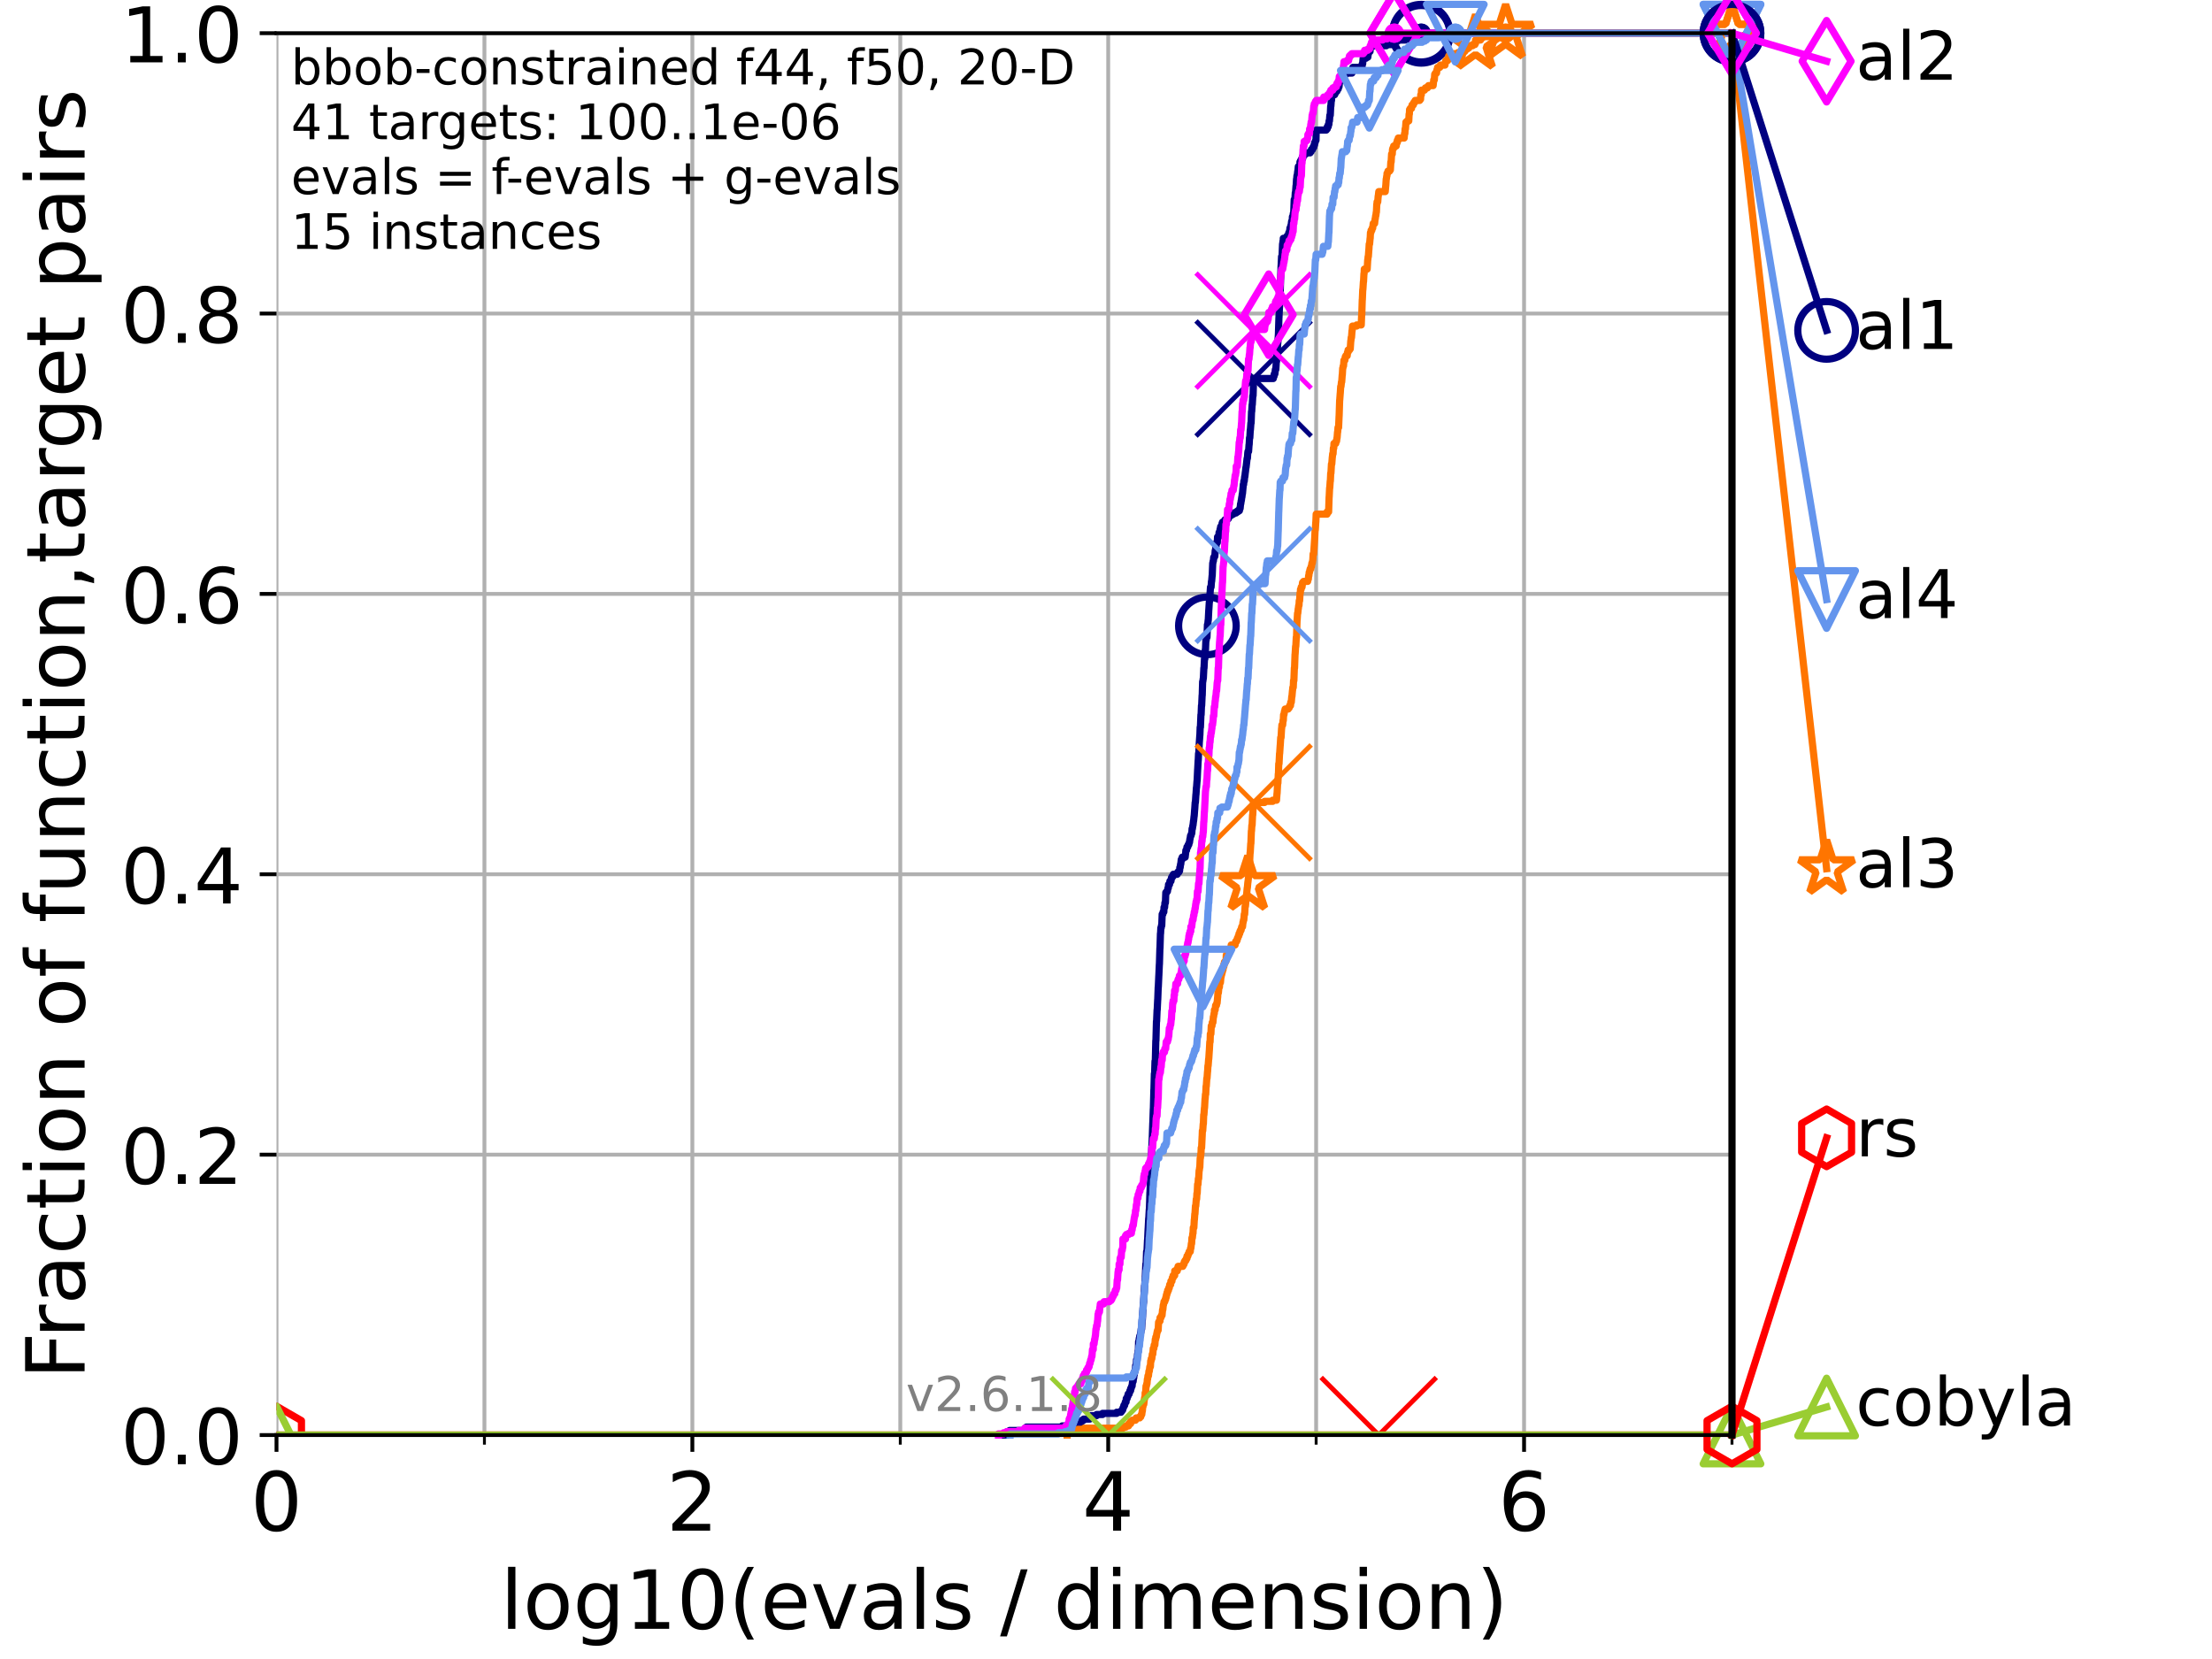 <?xml version="1.0" encoding="utf-8" standalone="no"?>
<!DOCTYPE svg PUBLIC "-//W3C//DTD SVG 1.1//EN"
  "http://www.w3.org/Graphics/SVG/1.1/DTD/svg11.dtd">
<!-- Created with matplotlib (https://matplotlib.org/) -->
<svg height="345.6pt" version="1.1" viewBox="0 0 460.8 345.6" width="460.8pt" xmlns="http://www.w3.org/2000/svg" xmlns:xlink="http://www.w3.org/1999/xlink">
 <defs>
  <style type="text/css">*{stroke-linecap:butt;stroke-linejoin:round;}</style>
 </defs>
 <g id="figure_1">
  <g id="patch_1">
   <path d="M 0 345.6 
L 460.8 345.6 
L 460.8 0 
L 0 0 
z
" style="fill:#ffffff;"/>
  </g>
  <g id="axes_1">
   <g id="patch_2">
    <path d="M 57.6 298.944 
L 360.806 298.944 
L 360.806 6.912 
L 57.6 6.912 
z
" style="fill:#ffffff;"/>
   </g>
   <g id="matplotlib.axis_1">
    <g id="xtick_1">
     <g id="line2d_1">
      <path clip-path="url(#pc6afff9234)" d="M 57.6 298.944 
L 57.6 6.912 
" style="fill:none;stroke:#b0b0b0;stroke-linecap:square;stroke-width:0.8;"/>
     </g>
     <g id="line2d_2">
      <defs>
       <path d="M 0 0 
L 0 3.5 
" id="m0f6e884ae3" style="stroke:#000000;stroke-width:0.8;"/>
      </defs>
      <g>
       <use style="stroke:#000000;stroke-width:0.8;" x="57.6" xlink:href="#m0f6e884ae3" y="298.944"/>
      </g>
     </g>
     <g id="text_1">
      <!-- 0 -->
      <g transform="translate(52.192 318.861)scale(0.17 -0.17)">
       <defs>
        <path d="M 31.781 66.406 
Q 24.172 66.406 20.328 58.906 
Q 16.5 51.422 16.5 36.375 
Q 16.5 21.391 20.328 13.891 
Q 24.172 6.391 31.781 6.391 
Q 39.453 6.391 43.281 13.891 
Q 47.125 21.391 47.125 36.375 
Q 47.125 51.422 43.281 58.906 
Q 39.453 66.406 31.781 66.406 
z
M 31.781 74.219 
Q 44.047 74.219 50.516 64.516 
Q 56.984 54.828 56.984 36.375 
Q 56.984 17.969 50.516 8.266 
Q 44.047 -1.422 31.781 -1.422 
Q 19.531 -1.422 13.062 8.266 
Q 6.594 17.969 6.594 36.375 
Q 6.594 54.828 13.062 64.516 
Q 19.531 74.219 31.781 74.219 
z
" id="DejaVuSans-48"/>
       </defs>
       <use xlink:href="#DejaVuSans-48"/>
      </g>
     </g>
    </g>
    <g id="xtick_2">
     <g id="line2d_3">
      <path clip-path="url(#pc6afff9234)" d="M 144.23 298.944 
L 144.23 6.912 
" style="fill:none;stroke:#b0b0b0;stroke-linecap:square;stroke-width:0.8;"/>
     </g>
     <g id="line2d_4">
      <g>
       <use style="stroke:#000000;stroke-width:0.8;" x="144.23" xlink:href="#m0f6e884ae3" y="298.944"/>
      </g>
     </g>
     <g id="text_2">
      <!-- 2 -->
      <g transform="translate(138.822 318.861)scale(0.17 -0.17)">
       <defs>
        <path d="M 19.188 8.297 
L 53.609 8.297 
L 53.609 0 
L 7.328 0 
L 7.328 8.297 
Q 12.938 14.109 22.625 23.891 
Q 32.328 33.688 34.812 36.531 
Q 39.547 41.844 41.422 45.531 
Q 43.312 49.219 43.312 52.781 
Q 43.312 58.594 39.234 62.25 
Q 35.156 65.922 28.609 65.922 
Q 23.969 65.922 18.812 64.312 
Q 13.672 62.703 7.812 59.422 
L 7.812 69.391 
Q 13.766 71.781 18.938 73 
Q 24.125 74.219 28.422 74.219 
Q 39.75 74.219 46.484 68.547 
Q 53.219 62.891 53.219 53.422 
Q 53.219 48.922 51.531 44.891 
Q 49.859 40.875 45.406 35.406 
Q 44.188 33.984 37.641 27.219 
Q 31.109 20.453 19.188 8.297 
z
" id="DejaVuSans-50"/>
       </defs>
       <use xlink:href="#DejaVuSans-50"/>
      </g>
     </g>
    </g>
    <g id="xtick_3">
     <g id="line2d_5">
      <path clip-path="url(#pc6afff9234)" d="M 230.861 298.944 
L 230.861 6.912 
" style="fill:none;stroke:#b0b0b0;stroke-linecap:square;stroke-width:0.8;"/>
     </g>
     <g id="line2d_6">
      <g>
       <use style="stroke:#000000;stroke-width:0.8;" x="230.861" xlink:href="#m0f6e884ae3" y="298.944"/>
      </g>
     </g>
     <g id="text_3">
      <!-- 4 -->
      <g transform="translate(225.453 318.861)scale(0.17 -0.17)">
       <defs>
        <path d="M 37.797 64.312 
L 12.891 25.391 
L 37.797 25.391 
z
M 35.203 72.906 
L 47.609 72.906 
L 47.609 25.391 
L 58.016 25.391 
L 58.016 17.188 
L 47.609 17.188 
L 47.609 0 
L 37.797 0 
L 37.797 17.188 
L 4.891 17.188 
L 4.891 26.703 
z
" id="DejaVuSans-52"/>
       </defs>
       <use xlink:href="#DejaVuSans-52"/>
      </g>
     </g>
    </g>
    <g id="xtick_4">
     <g id="line2d_7">
      <path clip-path="url(#pc6afff9234)" d="M 317.491 298.944 
L 317.491 6.912 
" style="fill:none;stroke:#b0b0b0;stroke-linecap:square;stroke-width:0.8;"/>
     </g>
     <g id="line2d_8">
      <g>
       <use style="stroke:#000000;stroke-width:0.8;" x="317.491" xlink:href="#m0f6e884ae3" y="298.944"/>
      </g>
     </g>
     <g id="text_4">
      <!-- 6 -->
      <g transform="translate(312.083 318.861)scale(0.17 -0.17)">
       <defs>
        <path d="M 33.016 40.375 
Q 26.375 40.375 22.484 35.828 
Q 18.609 31.297 18.609 23.391 
Q 18.609 15.531 22.484 10.953 
Q 26.375 6.391 33.016 6.391 
Q 39.656 6.391 43.531 10.953 
Q 47.406 15.531 47.406 23.391 
Q 47.406 31.297 43.531 35.828 
Q 39.656 40.375 33.016 40.375 
z
M 52.594 71.297 
L 52.594 62.312 
Q 48.875 64.062 45.094 64.984 
Q 41.312 65.922 37.594 65.922 
Q 27.828 65.922 22.672 59.328 
Q 17.531 52.734 16.797 39.406 
Q 19.672 43.656 24.016 45.922 
Q 28.375 48.188 33.594 48.188 
Q 44.578 48.188 50.953 41.516 
Q 57.328 34.859 57.328 23.391 
Q 57.328 12.156 50.688 5.359 
Q 44.047 -1.422 33.016 -1.422 
Q 20.359 -1.422 13.672 8.266 
Q 6.984 17.969 6.984 36.375 
Q 6.984 53.656 15.188 63.938 
Q 23.391 74.219 37.203 74.219 
Q 40.922 74.219 44.703 73.484 
Q 48.484 72.75 52.594 71.297 
z
" id="DejaVuSans-54"/>
       </defs>
       <use xlink:href="#DejaVuSans-54"/>
      </g>
     </g>
    </g>
    <g id="xtick_5">
     <g id="line2d_9">
      <path clip-path="url(#pc6afff9234)" d="M 100.915 298.944 
L 100.915 6.912 
" style="fill:none;stroke:#b0b0b0;stroke-linecap:square;stroke-width:0.8;"/>
     </g>
     <g id="line2d_10">
      <defs>
       <path d="M 0 0 
L 0 2 
" id="m2fdb7a8506" style="stroke:#000000;stroke-width:0.6;"/>
      </defs>
      <g>
       <use style="stroke:#000000;stroke-width:0.6;" x="100.915" xlink:href="#m2fdb7a8506" y="298.944"/>
      </g>
     </g>
    </g>
    <g id="xtick_6">
     <g id="line2d_11">
      <path clip-path="url(#pc6afff9234)" d="M 187.546 298.944 
L 187.546 6.912 
" style="fill:none;stroke:#b0b0b0;stroke-linecap:square;stroke-width:0.8;"/>
     </g>
     <g id="line2d_12">
      <g>
       <use style="stroke:#000000;stroke-width:0.6;" x="187.546" xlink:href="#m2fdb7a8506" y="298.944"/>
      </g>
     </g>
    </g>
    <g id="xtick_7">
     <g id="line2d_13">
      <path clip-path="url(#pc6afff9234)" d="M 274.176 298.944 
L 274.176 6.912 
" style="fill:none;stroke:#b0b0b0;stroke-linecap:square;stroke-width:0.8;"/>
     </g>
     <g id="line2d_14">
      <g>
       <use style="stroke:#000000;stroke-width:0.6;" x="274.176" xlink:href="#m2fdb7a8506" y="298.944"/>
      </g>
     </g>
    </g>
    <g id="xtick_8">
     <g id="line2d_15">
      <path clip-path="url(#pc6afff9234)" d="M 360.806 298.944 
L 360.806 6.912 
" style="fill:none;stroke:#b0b0b0;stroke-linecap:square;stroke-width:0.8;"/>
     </g>
     <g id="line2d_16">
      <g>
       <use style="stroke:#000000;stroke-width:0.6;" x="360.806" xlink:href="#m2fdb7a8506" y="298.944"/>
      </g>
     </g>
    </g>
    <g id="text_5">
     <!-- log10(evals / dimension) -->
     <g transform="translate(104.239 339.314)scale(0.17 -0.17)">
      <defs>
       <path d="M 9.422 75.984 
L 18.406 75.984 
L 18.406 0 
L 9.422 0 
z
" id="DejaVuSans-108"/>
       <path d="M 30.609 48.391 
Q 23.391 48.391 19.188 42.75 
Q 14.984 37.109 14.984 27.297 
Q 14.984 17.484 19.156 11.844 
Q 23.344 6.203 30.609 6.203 
Q 37.797 6.203 41.984 11.859 
Q 46.188 17.531 46.188 27.297 
Q 46.188 37.016 41.984 42.703 
Q 37.797 48.391 30.609 48.391 
z
M 30.609 56 
Q 42.328 56 49.016 48.375 
Q 55.719 40.766 55.719 27.297 
Q 55.719 13.875 49.016 6.219 
Q 42.328 -1.422 30.609 -1.422 
Q 18.844 -1.422 12.172 6.219 
Q 5.516 13.875 5.516 27.297 
Q 5.516 40.766 12.172 48.375 
Q 18.844 56 30.609 56 
z
" id="DejaVuSans-111"/>
       <path d="M 45.406 27.984 
Q 45.406 37.75 41.375 43.109 
Q 37.359 48.484 30.078 48.484 
Q 22.859 48.484 18.828 43.109 
Q 14.797 37.75 14.797 27.984 
Q 14.797 18.266 18.828 12.891 
Q 22.859 7.516 30.078 7.516 
Q 37.359 7.516 41.375 12.891 
Q 45.406 18.266 45.406 27.984 
z
M 54.391 6.781 
Q 54.391 -7.172 48.188 -13.984 
Q 42 -20.797 29.203 -20.797 
Q 24.469 -20.797 20.266 -20.094 
Q 16.062 -19.391 12.109 -17.922 
L 12.109 -9.188 
Q 16.062 -11.328 19.922 -12.344 
Q 23.781 -13.375 27.781 -13.375 
Q 36.625 -13.375 41.016 -8.766 
Q 45.406 -4.156 45.406 5.172 
L 45.406 9.625 
Q 42.625 4.781 38.281 2.391 
Q 33.938 0 27.875 0 
Q 17.828 0 11.672 7.656 
Q 5.516 15.328 5.516 27.984 
Q 5.516 40.672 11.672 48.328 
Q 17.828 56 27.875 56 
Q 33.938 56 38.281 53.609 
Q 42.625 51.219 45.406 46.391 
L 45.406 54.688 
L 54.391 54.688 
z
" id="DejaVuSans-103"/>
       <path d="M 12.406 8.297 
L 28.516 8.297 
L 28.516 63.922 
L 10.984 60.406 
L 10.984 69.391 
L 28.422 72.906 
L 38.281 72.906 
L 38.281 8.297 
L 54.391 8.297 
L 54.391 0 
L 12.406 0 
z
" id="DejaVuSans-49"/>
       <path d="M 31 75.875 
Q 24.469 64.656 21.281 53.656 
Q 18.109 42.672 18.109 31.391 
Q 18.109 20.125 21.312 9.062 
Q 24.516 -2 31 -13.188 
L 23.188 -13.188 
Q 15.875 -1.703 12.234 9.375 
Q 8.594 20.453 8.594 31.391 
Q 8.594 42.281 12.203 53.312 
Q 15.828 64.359 23.188 75.875 
z
" id="DejaVuSans-40"/>
       <path d="M 56.203 29.594 
L 56.203 25.203 
L 14.891 25.203 
Q 15.484 15.922 20.484 11.062 
Q 25.484 6.203 34.422 6.203 
Q 39.594 6.203 44.453 7.469 
Q 49.312 8.734 54.109 11.281 
L 54.109 2.781 
Q 49.266 0.734 44.188 -0.344 
Q 39.109 -1.422 33.891 -1.422 
Q 20.797 -1.422 13.156 6.188 
Q 5.516 13.812 5.516 26.812 
Q 5.516 40.234 12.766 48.109 
Q 20.016 56 32.328 56 
Q 43.359 56 49.781 48.891 
Q 56.203 41.797 56.203 29.594 
z
M 47.219 32.234 
Q 47.125 39.594 43.094 43.984 
Q 39.062 48.391 32.422 48.391 
Q 24.906 48.391 20.391 44.141 
Q 15.875 39.891 15.188 32.172 
z
" id="DejaVuSans-101"/>
       <path d="M 2.984 54.688 
L 12.5 54.688 
L 29.594 8.797 
L 46.688 54.688 
L 56.203 54.688 
L 35.688 0 
L 23.484 0 
z
" id="DejaVuSans-118"/>
       <path d="M 34.281 27.484 
Q 23.391 27.484 19.188 25 
Q 14.984 22.516 14.984 16.5 
Q 14.984 11.719 18.141 8.906 
Q 21.297 6.109 26.703 6.109 
Q 34.188 6.109 38.703 11.406 
Q 43.219 16.703 43.219 25.484 
L 43.219 27.484 
z
M 52.203 31.203 
L 52.203 0 
L 43.219 0 
L 43.219 8.297 
Q 40.141 3.328 35.547 0.953 
Q 30.953 -1.422 24.312 -1.422 
Q 15.922 -1.422 10.953 3.297 
Q 6 8.016 6 15.922 
Q 6 25.141 12.172 29.828 
Q 18.359 34.516 30.609 34.516 
L 43.219 34.516 
L 43.219 35.406 
Q 43.219 41.609 39.141 45 
Q 35.062 48.391 27.688 48.391 
Q 23 48.391 18.547 47.266 
Q 14.109 46.141 10.016 43.891 
L 10.016 52.203 
Q 14.938 54.109 19.578 55.047 
Q 24.219 56 28.609 56 
Q 40.484 56 46.344 49.844 
Q 52.203 43.703 52.203 31.203 
z
" id="DejaVuSans-97"/>
       <path d="M 44.281 53.078 
L 44.281 44.578 
Q 40.484 46.531 36.375 47.5 
Q 32.281 48.484 27.875 48.484 
Q 21.188 48.484 17.844 46.438 
Q 14.5 44.391 14.5 40.281 
Q 14.5 37.156 16.891 35.375 
Q 19.281 33.594 26.516 31.984 
L 29.594 31.297 
Q 39.156 29.25 43.188 25.516 
Q 47.219 21.781 47.219 15.094 
Q 47.219 7.469 41.188 3.016 
Q 35.156 -1.422 24.609 -1.422 
Q 20.219 -1.422 15.453 -0.562 
Q 10.688 0.297 5.422 2 
L 5.422 11.281 
Q 10.406 8.688 15.234 7.391 
Q 20.062 6.109 24.812 6.109 
Q 31.156 6.109 34.562 8.281 
Q 37.984 10.453 37.984 14.406 
Q 37.984 18.062 35.516 20.016 
Q 33.062 21.969 24.703 23.781 
L 21.578 24.516 
Q 13.234 26.266 9.516 29.906 
Q 5.812 33.547 5.812 39.891 
Q 5.812 47.609 11.281 51.797 
Q 16.75 56 26.812 56 
Q 31.781 56 36.172 55.266 
Q 40.578 54.547 44.281 53.078 
z
" id="DejaVuSans-115"/>
       <path id="DejaVuSans-32"/>
       <path d="M 25.391 72.906 
L 33.688 72.906 
L 8.297 -9.281 
L 0 -9.281 
z
" id="DejaVuSans-47"/>
       <path d="M 45.406 46.391 
L 45.406 75.984 
L 54.391 75.984 
L 54.391 0 
L 45.406 0 
L 45.406 8.203 
Q 42.578 3.328 38.25 0.953 
Q 33.938 -1.422 27.875 -1.422 
Q 17.969 -1.422 11.734 6.484 
Q 5.516 14.406 5.516 27.297 
Q 5.516 40.188 11.734 48.094 
Q 17.969 56 27.875 56 
Q 33.938 56 38.25 53.625 
Q 42.578 51.266 45.406 46.391 
z
M 14.797 27.297 
Q 14.797 17.391 18.875 11.75 
Q 22.953 6.109 30.078 6.109 
Q 37.203 6.109 41.297 11.75 
Q 45.406 17.391 45.406 27.297 
Q 45.406 37.203 41.297 42.844 
Q 37.203 48.484 30.078 48.484 
Q 22.953 48.484 18.875 42.844 
Q 14.797 37.203 14.797 27.297 
z
" id="DejaVuSans-100"/>
       <path d="M 9.422 54.688 
L 18.406 54.688 
L 18.406 0 
L 9.422 0 
z
M 9.422 75.984 
L 18.406 75.984 
L 18.406 64.594 
L 9.422 64.594 
z
" id="DejaVuSans-105"/>
       <path d="M 52 44.188 
Q 55.375 50.25 60.062 53.125 
Q 64.75 56 71.094 56 
Q 79.641 56 84.281 50.016 
Q 88.922 44.047 88.922 33.016 
L 88.922 0 
L 79.891 0 
L 79.891 32.719 
Q 79.891 40.578 77.094 44.375 
Q 74.312 48.188 68.609 48.188 
Q 61.625 48.188 57.562 43.547 
Q 53.516 38.922 53.516 30.906 
L 53.516 0 
L 44.484 0 
L 44.484 32.719 
Q 44.484 40.625 41.703 44.406 
Q 38.922 48.188 33.109 48.188 
Q 26.219 48.188 22.156 43.531 
Q 18.109 38.875 18.109 30.906 
L 18.109 0 
L 9.078 0 
L 9.078 54.688 
L 18.109 54.688 
L 18.109 46.188 
Q 21.188 51.219 25.484 53.609 
Q 29.781 56 35.688 56 
Q 41.656 56 45.828 52.969 
Q 50 49.953 52 44.188 
z
" id="DejaVuSans-109"/>
       <path d="M 54.891 33.016 
L 54.891 0 
L 45.906 0 
L 45.906 32.719 
Q 45.906 40.484 42.875 44.328 
Q 39.844 48.188 33.797 48.188 
Q 26.516 48.188 22.312 43.547 
Q 18.109 38.922 18.109 30.906 
L 18.109 0 
L 9.078 0 
L 9.078 54.688 
L 18.109 54.688 
L 18.109 46.188 
Q 21.344 51.125 25.703 53.562 
Q 30.078 56 35.797 56 
Q 45.219 56 50.047 50.172 
Q 54.891 44.344 54.891 33.016 
z
" id="DejaVuSans-110"/>
       <path d="M 8.016 75.875 
L 15.828 75.875 
Q 23.141 64.359 26.781 53.312 
Q 30.422 42.281 30.422 31.391 
Q 30.422 20.453 26.781 9.375 
Q 23.141 -1.703 15.828 -13.188 
L 8.016 -13.188 
Q 14.5 -2 17.703 9.062 
Q 20.906 20.125 20.906 31.391 
Q 20.906 42.672 17.703 53.656 
Q 14.5 64.656 8.016 75.875 
z
" id="DejaVuSans-41"/>
      </defs>
      <use xlink:href="#DejaVuSans-108"/>
      <use x="27.783" xlink:href="#DejaVuSans-111"/>
      <use x="88.965" xlink:href="#DejaVuSans-103"/>
      <use x="152.441" xlink:href="#DejaVuSans-49"/>
      <use x="216.064" xlink:href="#DejaVuSans-48"/>
      <use x="279.688" xlink:href="#DejaVuSans-40"/>
      <use x="318.701" xlink:href="#DejaVuSans-101"/>
      <use x="380.225" xlink:href="#DejaVuSans-118"/>
      <use x="439.404" xlink:href="#DejaVuSans-97"/>
      <use x="500.684" xlink:href="#DejaVuSans-108"/>
      <use x="528.467" xlink:href="#DejaVuSans-115"/>
      <use x="580.566" xlink:href="#DejaVuSans-32"/>
      <use x="612.354" xlink:href="#DejaVuSans-47"/>
      <use x="646.045" xlink:href="#DejaVuSans-32"/>
      <use x="677.832" xlink:href="#DejaVuSans-100"/>
      <use x="741.309" xlink:href="#DejaVuSans-105"/>
      <use x="769.092" xlink:href="#DejaVuSans-109"/>
      <use x="866.504" xlink:href="#DejaVuSans-101"/>
      <use x="928.027" xlink:href="#DejaVuSans-110"/>
      <use x="991.406" xlink:href="#DejaVuSans-115"/>
      <use x="1043.506" xlink:href="#DejaVuSans-105"/>
      <use x="1071.289" xlink:href="#DejaVuSans-111"/>
      <use x="1132.471" xlink:href="#DejaVuSans-110"/>
      <use x="1195.85" xlink:href="#DejaVuSans-41"/>
     </g>
    </g>
   </g>
   <g id="matplotlib.axis_2">
    <g id="ytick_1">
     <g id="line2d_17">
      <path clip-path="url(#pc6afff9234)" d="M 57.6 298.944 
L 360.806 298.944 
" style="fill:none;stroke:#b0b0b0;stroke-linecap:square;stroke-width:0.8;"/>
     </g>
     <g id="line2d_18">
      <defs>
       <path d="M 0 0 
L -3.5 0 
" id="mb12ccb78c8" style="stroke:#000000;stroke-width:0.8;"/>
      </defs>
      <g>
       <use style="stroke:#000000;stroke-width:0.8;" x="57.6" xlink:href="#mb12ccb78c8" y="298.944"/>
      </g>
     </g>
     <g id="text_6">
      <!-- 0.0 -->
      <g transform="translate(25.155 305.023)scale(0.16 -0.16)">
       <defs>
        <path d="M 10.688 12.406 
L 21 12.406 
L 21 0 
L 10.688 0 
z
" id="DejaVuSans-46"/>
       </defs>
       <use xlink:href="#DejaVuSans-48"/>
       <use x="63.623" xlink:href="#DejaVuSans-46"/>
       <use x="95.41" xlink:href="#DejaVuSans-48"/>
      </g>
     </g>
    </g>
    <g id="ytick_2">
     <g id="line2d_19">
      <path clip-path="url(#pc6afff9234)" d="M 57.6 240.538 
L 360.806 240.538 
" style="fill:none;stroke:#b0b0b0;stroke-linecap:square;stroke-width:0.8;"/>
     </g>
     <g id="line2d_20">
      <g>
       <use style="stroke:#000000;stroke-width:0.8;" x="57.6" xlink:href="#mb12ccb78c8" y="240.538"/>
      </g>
     </g>
     <g id="text_7">
      <!-- 0.2 -->
      <g transform="translate(25.155 246.616)scale(0.16 -0.16)">
       <use xlink:href="#DejaVuSans-48"/>
       <use x="63.623" xlink:href="#DejaVuSans-46"/>
       <use x="95.41" xlink:href="#DejaVuSans-50"/>
      </g>
     </g>
    </g>
    <g id="ytick_3">
     <g id="line2d_21">
      <path clip-path="url(#pc6afff9234)" d="M 57.6 182.131 
L 360.806 182.131 
" style="fill:none;stroke:#b0b0b0;stroke-linecap:square;stroke-width:0.8;"/>
     </g>
     <g id="line2d_22">
      <g>
       <use style="stroke:#000000;stroke-width:0.8;" x="57.6" xlink:href="#mb12ccb78c8" y="182.131"/>
      </g>
     </g>
     <g id="text_8">
      <!-- 0.4 -->
      <g transform="translate(25.155 188.21)scale(0.16 -0.16)">
       <use xlink:href="#DejaVuSans-48"/>
       <use x="63.623" xlink:href="#DejaVuSans-46"/>
       <use x="95.41" xlink:href="#DejaVuSans-52"/>
      </g>
     </g>
    </g>
    <g id="ytick_4">
     <g id="line2d_23">
      <path clip-path="url(#pc6afff9234)" d="M 57.6 123.725 
L 360.806 123.725 
" style="fill:none;stroke:#b0b0b0;stroke-linecap:square;stroke-width:0.8;"/>
     </g>
     <g id="line2d_24">
      <g>
       <use style="stroke:#000000;stroke-width:0.8;" x="57.6" xlink:href="#mb12ccb78c8" y="123.725"/>
      </g>
     </g>
     <g id="text_9">
      <!-- 0.6 -->
      <g transform="translate(25.155 129.804)scale(0.16 -0.16)">
       <use xlink:href="#DejaVuSans-48"/>
       <use x="63.623" xlink:href="#DejaVuSans-46"/>
       <use x="95.41" xlink:href="#DejaVuSans-54"/>
      </g>
     </g>
    </g>
    <g id="ytick_5">
     <g id="line2d_25">
      <path clip-path="url(#pc6afff9234)" d="M 57.6 65.318 
L 360.806 65.318 
" style="fill:none;stroke:#b0b0b0;stroke-linecap:square;stroke-width:0.8;"/>
     </g>
     <g id="line2d_26">
      <g>
       <use style="stroke:#000000;stroke-width:0.8;" x="57.6" xlink:href="#mb12ccb78c8" y="65.318"/>
      </g>
     </g>
     <g id="text_10">
      <!-- 0.8 -->
      <g transform="translate(25.155 71.397)scale(0.16 -0.16)">
       <defs>
        <path d="M 31.781 34.625 
Q 24.75 34.625 20.719 30.859 
Q 16.703 27.094 16.703 20.516 
Q 16.703 13.922 20.719 10.156 
Q 24.75 6.391 31.781 6.391 
Q 38.812 6.391 42.859 10.172 
Q 46.922 13.969 46.922 20.516 
Q 46.922 27.094 42.891 30.859 
Q 38.875 34.625 31.781 34.625 
z
M 21.922 38.812 
Q 15.578 40.375 12.031 44.719 
Q 8.5 49.078 8.5 55.328 
Q 8.5 64.062 14.719 69.141 
Q 20.953 74.219 31.781 74.219 
Q 42.672 74.219 48.875 69.141 
Q 55.078 64.062 55.078 55.328 
Q 55.078 49.078 51.531 44.719 
Q 48 40.375 41.703 38.812 
Q 48.828 37.156 52.797 32.312 
Q 56.781 27.484 56.781 20.516 
Q 56.781 9.906 50.312 4.234 
Q 43.844 -1.422 31.781 -1.422 
Q 19.734 -1.422 13.25 4.234 
Q 6.781 9.906 6.781 20.516 
Q 6.781 27.484 10.781 32.312 
Q 14.797 37.156 21.922 38.812 
z
M 18.312 54.391 
Q 18.312 48.734 21.844 45.562 
Q 25.391 42.391 31.781 42.391 
Q 38.141 42.391 41.719 45.562 
Q 45.312 48.734 45.312 54.391 
Q 45.312 60.062 41.719 63.234 
Q 38.141 66.406 31.781 66.406 
Q 25.391 66.406 21.844 63.234 
Q 18.312 60.062 18.312 54.391 
z
" id="DejaVuSans-56"/>
       </defs>
       <use xlink:href="#DejaVuSans-48"/>
       <use x="63.623" xlink:href="#DejaVuSans-46"/>
       <use x="95.41" xlink:href="#DejaVuSans-56"/>
      </g>
     </g>
    </g>
    <g id="ytick_6">
     <g id="line2d_27">
      <path clip-path="url(#pc6afff9234)" d="M 57.6 6.912 
L 360.806 6.912 
" style="fill:none;stroke:#b0b0b0;stroke-linecap:square;stroke-width:0.8;"/>
     </g>
     <g id="line2d_28">
      <g>
       <use style="stroke:#000000;stroke-width:0.8;" x="57.6" xlink:href="#mb12ccb78c8" y="6.912"/>
      </g>
     </g>
     <g id="text_11">
      <!-- 1.0 -->
      <g transform="translate(25.155 12.991)scale(0.16 -0.16)">
       <use xlink:href="#DejaVuSans-49"/>
       <use x="63.623" xlink:href="#DejaVuSans-46"/>
       <use x="95.41" xlink:href="#DejaVuSans-48"/>
      </g>
     </g>
    </g>
    <g id="text_12">
     <!-- Fraction of function,target pairs -->
     <g transform="translate(17.62 287.313)rotate(-90)scale(0.17 -0.17)">
      <defs>
       <path d="M 9.812 72.906 
L 51.703 72.906 
L 51.703 64.594 
L 19.672 64.594 
L 19.672 43.109 
L 48.578 43.109 
L 48.578 34.812 
L 19.672 34.812 
L 19.672 0 
L 9.812 0 
z
" id="DejaVuSans-70"/>
       <path d="M 41.109 46.297 
Q 39.594 47.172 37.812 47.578 
Q 36.031 48 33.891 48 
Q 26.266 48 22.188 43.047 
Q 18.109 38.094 18.109 28.812 
L 18.109 0 
L 9.078 0 
L 9.078 54.688 
L 18.109 54.688 
L 18.109 46.188 
Q 20.953 51.172 25.484 53.578 
Q 30.031 56 36.531 56 
Q 37.453 56 38.578 55.875 
Q 39.703 55.766 41.062 55.516 
z
" id="DejaVuSans-114"/>
       <path d="M 48.781 52.594 
L 48.781 44.188 
Q 44.969 46.297 41.141 47.344 
Q 37.312 48.391 33.406 48.391 
Q 24.656 48.391 19.812 42.844 
Q 14.984 37.312 14.984 27.297 
Q 14.984 17.281 19.812 11.734 
Q 24.656 6.203 33.406 6.203 
Q 37.312 6.203 41.141 7.25 
Q 44.969 8.297 48.781 10.406 
L 48.781 2.094 
Q 45.016 0.344 40.984 -0.531 
Q 36.969 -1.422 32.422 -1.422 
Q 20.062 -1.422 12.781 6.344 
Q 5.516 14.109 5.516 27.297 
Q 5.516 40.672 12.859 48.328 
Q 20.219 56 33.016 56 
Q 37.156 56 41.109 55.141 
Q 45.062 54.297 48.781 52.594 
z
" id="DejaVuSans-99"/>
       <path d="M 18.312 70.219 
L 18.312 54.688 
L 36.812 54.688 
L 36.812 47.703 
L 18.312 47.703 
L 18.312 18.016 
Q 18.312 11.328 20.141 9.422 
Q 21.969 7.516 27.594 7.516 
L 36.812 7.516 
L 36.812 0 
L 27.594 0 
Q 17.188 0 13.234 3.875 
Q 9.281 7.766 9.281 18.016 
L 9.281 47.703 
L 2.688 47.703 
L 2.688 54.688 
L 9.281 54.688 
L 9.281 70.219 
z
" id="DejaVuSans-116"/>
       <path d="M 37.109 75.984 
L 37.109 68.5 
L 28.516 68.5 
Q 23.688 68.5 21.797 66.547 
Q 19.922 64.594 19.922 59.516 
L 19.922 54.688 
L 34.719 54.688 
L 34.719 47.703 
L 19.922 47.703 
L 19.922 0 
L 10.891 0 
L 10.891 47.703 
L 2.297 47.703 
L 2.297 54.688 
L 10.891 54.688 
L 10.891 58.5 
Q 10.891 67.625 15.141 71.797 
Q 19.391 75.984 28.609 75.984 
z
" id="DejaVuSans-102"/>
       <path d="M 8.5 21.578 
L 8.5 54.688 
L 17.484 54.688 
L 17.484 21.922 
Q 17.484 14.156 20.5 10.266 
Q 23.531 6.391 29.594 6.391 
Q 36.859 6.391 41.078 11.031 
Q 45.312 15.672 45.312 23.688 
L 45.312 54.688 
L 54.297 54.688 
L 54.297 0 
L 45.312 0 
L 45.312 8.406 
Q 42.047 3.422 37.719 1 
Q 33.406 -1.422 27.688 -1.422 
Q 18.266 -1.422 13.375 4.438 
Q 8.5 10.297 8.5 21.578 
z
M 31.109 56 
z
" id="DejaVuSans-117"/>
       <path d="M 11.719 12.406 
L 22.016 12.406 
L 22.016 4 
L 14.016 -11.625 
L 7.719 -11.625 
L 11.719 4 
z
" id="DejaVuSans-44"/>
       <path d="M 18.109 8.203 
L 18.109 -20.797 
L 9.078 -20.797 
L 9.078 54.688 
L 18.109 54.688 
L 18.109 46.391 
Q 20.953 51.266 25.266 53.625 
Q 29.594 56 35.594 56 
Q 45.562 56 51.781 48.094 
Q 58.016 40.188 58.016 27.297 
Q 58.016 14.406 51.781 6.484 
Q 45.562 -1.422 35.594 -1.422 
Q 29.594 -1.422 25.266 0.953 
Q 20.953 3.328 18.109 8.203 
z
M 48.688 27.297 
Q 48.688 37.203 44.609 42.844 
Q 40.531 48.484 33.406 48.484 
Q 26.266 48.484 22.188 42.844 
Q 18.109 37.203 18.109 27.297 
Q 18.109 17.391 22.188 11.75 
Q 26.266 6.109 33.406 6.109 
Q 40.531 6.109 44.609 11.75 
Q 48.688 17.391 48.688 27.297 
z
" id="DejaVuSans-112"/>
      </defs>
      <use xlink:href="#DejaVuSans-70"/>
      <use x="50.27" xlink:href="#DejaVuSans-114"/>
      <use x="91.383" xlink:href="#DejaVuSans-97"/>
      <use x="152.662" xlink:href="#DejaVuSans-99"/>
      <use x="207.643" xlink:href="#DejaVuSans-116"/>
      <use x="246.852" xlink:href="#DejaVuSans-105"/>
      <use x="274.635" xlink:href="#DejaVuSans-111"/>
      <use x="335.816" xlink:href="#DejaVuSans-110"/>
      <use x="399.195" xlink:href="#DejaVuSans-32"/>
      <use x="430.982" xlink:href="#DejaVuSans-111"/>
      <use x="492.164" xlink:href="#DejaVuSans-102"/>
      <use x="527.369" xlink:href="#DejaVuSans-32"/>
      <use x="559.156" xlink:href="#DejaVuSans-102"/>
      <use x="594.361" xlink:href="#DejaVuSans-117"/>
      <use x="657.74" xlink:href="#DejaVuSans-110"/>
      <use x="721.119" xlink:href="#DejaVuSans-99"/>
      <use x="776.1" xlink:href="#DejaVuSans-116"/>
      <use x="815.309" xlink:href="#DejaVuSans-105"/>
      <use x="843.092" xlink:href="#DejaVuSans-111"/>
      <use x="904.273" xlink:href="#DejaVuSans-110"/>
      <use x="967.652" xlink:href="#DejaVuSans-44"/>
      <use x="999.439" xlink:href="#DejaVuSans-116"/>
      <use x="1038.648" xlink:href="#DejaVuSans-97"/>
      <use x="1099.928" xlink:href="#DejaVuSans-114"/>
      <use x="1139.291" xlink:href="#DejaVuSans-103"/>
      <use x="1202.768" xlink:href="#DejaVuSans-101"/>
      <use x="1264.291" xlink:href="#DejaVuSans-116"/>
      <use x="1303.5" xlink:href="#DejaVuSans-32"/>
      <use x="1335.287" xlink:href="#DejaVuSans-112"/>
      <use x="1398.764" xlink:href="#DejaVuSans-97"/>
      <use x="1460.043" xlink:href="#DejaVuSans-105"/>
      <use x="1487.826" xlink:href="#DejaVuSans-114"/>
      <use x="1528.939" xlink:href="#DejaVuSans-115"/>
     </g>
    </g>
   </g>
   <g id="line2d_29">
    <defs>
     <path d="M 0 1.5 
C 0.398 1.5 0.779 1.342 1.061 1.061 
C 1.342 0.779 1.5 0.398 1.5 0 
C 1.5 -0.398 1.342 -0.779 1.061 -1.061 
C 0.779 -1.342 0.398 -1.5 0 -1.5 
C -0.398 -1.5 -0.779 -1.342 -1.061 -1.061 
C -1.342 -0.779 -1.5 -0.398 -1.5 0 
C -1.5 0.398 -1.342 0.779 -1.061 1.061 
C -0.779 1.342 -0.398 1.5 0 1.5 
z
" id="mec243e4d41" style="stroke:#000080;"/>
    </defs>
    <g>
     <use style="fill:#000080;stroke:#000080;" x="296.066" xlink:href="#mec243e4d41" y="6.912"/>
     <use style="fill:#000080;stroke:#000080;" x="296.066" xlink:href="#mec243e4d41" y="6.912"/>
    </g>
   </g>
   <g id="line2d_30">
    <path d="M 209.361 298.944 
L 209.361 298.707 
L 209.592 298.707 
L 209.592 298.469 
L 209.857 298.469 
L 209.857 298.232 
L 210.316 298.232 
L 210.316 297.994 
L 213.478 297.994 
L 213.578 297.519 
L 213.816 297.519 
L 213.816 297.282 
L 221.275 297.282 
L 221.275 297.045 
L 223.071 297.045 
L 223.071 296.807 
L 223.728 296.807 
L 223.728 296.57 
L 224.916 296.57 
L 224.916 296.332 
L 225.117 296.332 
L 225.117 296.095 
L 225.404 296.095 
L 225.404 295.857 
L 225.743 295.857 
L 225.743 295.62 
L 227.037 295.62 
L 227.071 295.145 
L 227.322 295.145 
L 227.322 294.908 
L 228.442 294.908 
L 228.442 294.67 
L 229.673 294.67 
L 229.673 294.433 
L 232.619 294.433 
L 232.619 294.196 
L 233.526 294.196 
L 233.526 293.958 
L 233.713 293.958 
L 233.713 293.721 
L 233.879 293.721 
L 233.952 293.246 
L 234.04 293.246 
L 234.117 292.771 
L 234.277 292.771 
L 234.358 292.296 
L 234.423 292.296 
L 234.423 292.059 
L 234.579 292.059 
L 234.622 291.346 
L 234.791 291.346 
L 234.872 290.872 
L 234.972 290.872 
L 235.016 290.397 
L 235.225 290.397 
L 235.326 289.922 
L 235.388 289.922 
L 235.388 289.684 
L 235.527 289.684 
L 235.557 289.21 
L 235.652 289.21 
L 235.761 288.735 
L 235.839 288.735 
L 235.927 287.785 
L 236.049 287.785 
L 236.127 287.073 
L 236.168 287.073 
L 236.255 286.361 
L 236.288 286.361 
L 236.371 285.648 
L 236.462 285.648 
L 236.559 284.699 
L 236.575 284.699 
L 236.575 284.461 
L 236.686 284.461 
L 236.758 283.274 
L 236.881 283.274 
L 236.982 282.087 
L 236.993 282.087 
L 237.103 281.375 
L 237.147 281.375 
L 237.193 279.475 
L 237.259 279.475 
L 237.341 278.763 
L 237.377 278.763 
L 237.442 278.288 
L 237.521 278.288 
L 237.622 277.576 
L 237.649 277.576 
L 237.74 276.864 
L 237.82 276.864 
L 237.926 274.964 
L 237.97 274.964 
L 238.074 273.065 
L 238.086 273.065 
L 238.184 271.403 
L 238.217 271.403 
L 238.309 269.741 
L 238.333 269.741 
L 238.432 267.841 
L 238.471 267.841 
L 238.577 265.942 
L 238.588 265.942 
L 238.697 263.33 
L 238.759 263.33 
L 238.857 260.719 
L 238.941 260.719 
L 239.049 258.344 
L 239.067 258.344 
L 239.178 255.97 
L 239.185 255.97 
L 239.291 253.833 
L 239.314 253.833 
L 239.418 251.934 
L 239.442 251.934 
L 239.554 248.373 
L 239.566 248.373 
L 239.666 245.998 
L 239.693 245.998 
L 239.801 242.2 
L 239.814 242.2 
L 239.923 239.35 
L 239.926 239.35 
L 240.035 236.976 
L 240.039 236.976 
L 240.149 233.89 
L 240.157 233.89 
L 240.255 231.041 
L 240.268 231.041 
L 240.374 227.004 
L 240.387 227.004 
L 240.477 223.68 
L 240.527 223.68 
L 240.607 221.069 
L 240.673 221.069 
L 240.777 216.795 
L 240.802 216.795 
L 240.912 212.759 
L 240.943 212.759 
L 241.042 210.385 
L 241.066 210.385 
L 241.169 208.248 
L 241.179 208.248 
L 241.276 205.636 
L 241.295 205.636 
L 241.404 203.262 
L 241.407 203.262 
L 241.514 200.888 
L 241.526 200.888 
L 241.627 197.564 
L 241.645 197.564 
L 241.742 194.477 
L 241.765 194.477 
L 241.826 193.29 
L 241.895 193.29 
L 241.947 192.815 
L 242.015 192.815 
L 242.103 190.441 
L 242.246 190.441 
L 242.296 189.966 
L 242.446 189.966 
L 242.485 189.017 
L 242.608 189.017 
L 242.673 188.067 
L 242.776 188.067 
L 242.858 185.93 
L 243.047 185.93 
L 243.047 185.693 
L 243.196 185.693 
L 243.306 184.98 
L 243.385 184.98 
L 243.424 184.268 
L 243.628 184.268 
L 243.716 183.556 
L 243.933 183.556 
L 244.03 182.843 
L 244.154 182.843 
L 244.154 182.606 
L 244.336 182.606 
L 244.427 182.131 
L 245.233 182.131 
L 245.233 181.894 
L 245.358 181.894 
L 245.358 181.656 
L 245.617 181.656 
L 245.617 181.419 
L 245.729 181.419 
L 245.778 180.707 
L 245.851 180.707 
L 245.939 179.994 
L 245.977 179.994 
L 246.078 179.045 
L 246.252 179.045 
L 246.275 178.57 
L 246.89 178.57 
L 247 177.62 
L 247.003 177.62 
L 247.039 177.145 
L 247.17 177.145 
L 247.269 176.433 
L 247.433 176.433 
L 247.526 175.958 
L 247.652 175.958 
L 247.74 175.483 
L 247.793 175.483 
L 247.881 174.771 
L 247.909 174.771 
L 248.016 174.059 
L 248.124 174.059 
L 248.211 173.584 
L 248.271 173.584 
L 248.336 172.634 
L 248.395 172.634 
L 248.501 171.922 
L 248.523 171.922 
L 248.634 170.972 
L 248.654 170.972 
L 248.75 170.023 
L 248.767 170.023 
L 248.874 168.598 
L 248.881 168.598 
L 248.974 167.173 
L 249.019 167.173 
L 249.129 165.511 
L 249.144 165.511 
L 249.237 164.087 
L 249.258 164.087 
L 249.365 162.662 
L 249.384 162.662 
L 249.492 160.288 
L 249.498 160.288 
L 249.601 158.389 
L 249.615 158.389 
L 249.681 156.964 
L 249.73 156.964 
L 249.841 154.59 
L 249.845 154.59 
L 249.945 153.165 
L 249.957 153.165 
L 250.017 151.503 
L 250.069 151.503 
L 250.177 148.892 
L 250.213 148.892 
L 250.29 146.992 
L 250.328 146.992 
L 250.425 144.856 
L 250.445 144.856 
L 250.528 142.006 
L 250.561 142.006 
L 250.663 141.294 
L 250.678 141.294 
L 250.787 139.157 
L 250.82 139.157 
L 250.914 137.258 
L 250.988 137.258 
L 251.085 135.359 
L 251.125 135.359 
L 251.201 133.459 
L 251.246 133.459 
L 251.354 132.747 
L 251.434 132.747 
L 251.53 130.135 
L 251.589 130.135 
L 251.684 129.186 
L 251.704 129.186 
L 251.812 127.049 
L 251.819 127.049 
L 251.924 125.387 
L 251.949 125.387 
L 252.049 123.725 
L 252.066 123.725 
L 252.17 122.3 
L 252.286 122.3 
L 252.373 121.113 
L 252.405 121.113 
L 252.508 119.926 
L 252.526 119.926 
L 252.632 117.314 
L 252.657 117.314 
L 252.732 116.839 
L 252.777 116.839 
L 252.832 116.127 
L 252.957 116.127 
L 252.957 115.89 
L 253.07 115.89 
L 253.15 114.703 
L 253.207 114.703 
L 253.295 113.753 
L 253.33 113.753 
L 253.415 113.041 
L 253.582 113.041 
L 253.639 111.854 
L 253.883 111.854 
L 253.959 110.904 
L 254.079 110.904 
L 254.177 110.192 
L 254.281 110.192 
L 254.281 109.717 
L 254.514 109.717 
L 254.582 109.004 
L 254.673 109.004 
L 254.673 108.767 
L 255.026 108.767 
L 255.026 108.53 
L 255.157 108.53 
L 255.157 108.292 
L 255.46 108.292 
L 255.46 108.055 
L 255.895 108.055 
L 255.942 107.58 
L 256.175 107.58 
L 256.175 107.343 
L 256.533 107.343 
L 256.533 107.105 
L 256.941 107.105 
L 256.941 106.868 
L 257.493 106.868 
L 257.493 106.63 
L 257.848 106.63 
L 257.848 106.393 
L 258.187 106.393 
L 258.246 105.918 
L 258.339 105.918 
L 258.43 104.968 
L 258.466 104.968 
L 258.575 104.256 
L 258.594 104.256 
L 258.688 103.544 
L 258.711 103.544 
L 258.795 102.831 
L 258.826 102.831 
L 258.935 101.644 
L 258.941 101.644 
L 258.998 100.932 
L 259.064 100.932 
L 259.118 100.22 
L 259.201 100.22 
L 259.292 99.27 
L 259.33 99.27 
L 259.432 98.32 
L 259.443 98.32 
L 259.546 97.371 
L 259.577 97.371 
L 259.687 96.421 
L 259.689 96.421 
L 259.797 95.471 
L 259.855 95.471 
L 259.938 94.284 
L 259.971 94.284 
L 259.971 94.047 
L 260.1 94.047 
L 260.199 92.622 
L 260.222 92.622 
L 260.299 91.198 
L 260.359 91.198 
L 260.457 89.536 
L 260.483 89.536 
L 260.586 88.111 
L 260.629 88.111 
L 260.716 85.737 
L 260.75 85.737 
L 260.838 84.312 
L 260.873 84.312 
L 260.982 82.413 
L 261.04 82.413 
L 261.148 78.852 
L 265.249 78.852 
L 265.327 78.377 
L 265.413 78.377 
L 265.454 77.902 
L 265.58 77.902 
L 265.686 76.952 
L 265.779 76.952 
L 265.883 75.29 
L 265.932 75.29 
L 266.042 73.628 
L 266.06 73.628 
L 266.17 71.491 
L 266.191 71.491 
L 266.301 69.829 
L 266.309 69.829 
L 266.42 66.268 
L 266.423 66.268 
L 266.532 64.131 
L 266.537 64.131 
L 266.642 62.707 
L 266.653 62.707 
L 266.76 58.196 
L 266.773 58.196 
L 266.874 55.347 
L 266.884 55.347 
L 266.97 53.447 
L 267.074 53.447 
L 267.182 50.836 
L 267.197 50.836 
L 267.29 50.123 
L 267.329 50.123 
L 267.333 49.648 
L 268.111 49.648 
L 268.116 49.174 
L 268.381 49.174 
L 268.481 48.461 
L 268.597 48.461 
L 268.702 47.749 
L 268.72 47.749 
L 268.72 47.512 
L 268.832 47.512 
L 268.888 47.037 
L 268.959 47.037 
L 269.068 46.087 
L 269.18 46.087 
L 269.238 45.137 
L 269.34 45.137 
L 269.428 44.425 
L 269.501 44.425 
L 269.608 41.576 
L 269.744 41.576 
L 269.835 40.151 
L 269.883 40.151 
L 269.985 38.727 
L 270.011 38.727 
L 270.095 37.302 
L 270.124 37.302 
L 270.18 36.59 
L 270.237 36.59 
L 270.346 35.64 
L 270.372 35.64 
L 270.464 34.691 
L 270.779 34.691 
L 270.806 33.741 
L 270.914 33.741 
L 270.914 33.504 
L 271.067 33.504 
L 271.067 33.266 
L 271.179 33.266 
L 271.179 33.029 
L 271.372 33.029 
L 271.375 32.554 
L 271.555 32.554 
L 271.555 32.316 
L 271.745 32.316 
L 271.745 32.079 
L 272.022 32.079 
L 272.022 31.842 
L 272.916 31.842 
L 272.916 31.604 
L 273.115 31.604 
L 273.201 31.129 
L 273.434 31.129 
L 273.526 30.654 
L 273.698 30.654 
L 273.741 30.18 
L 273.842 30.18 
L 273.859 29.705 
L 273.962 29.705 
L 274.068 29.23 
L 274.143 29.23 
L 274.192 27.093 
L 276.286 27.093 
L 276.286 26.856 
L 276.485 26.856 
L 276.51 26.381 
L 276.7 26.381 
L 276.727 25.906 
L 276.832 25.906 
L 276.875 25.194 
L 276.946 25.194 
L 277.032 24.007 
L 277.12 24.007 
L 277.21 22.107 
L 277.246 22.107 
L 277.331 20.92 
L 277.378 20.92 
L 277.447 19.733 
L 278.031 19.733 
L 278.031 19.495 
L 278.147 19.495 
L 278.164 19.021 
L 278.5 19.021 
L 278.539 18.546 
L 278.773 18.546 
L 278.877 18.071 
L 278.946 18.071 
L 279.038 17.121 
L 279.101 17.121 
L 279.101 16.884 
L 279.23 16.884 
L 279.319 16.409 
L 279.536 16.409 
L 279.536 16.172 
L 279.7 16.172 
L 279.7 15.934 
L 279.865 15.934 
L 279.865 15.697 
L 280.014 15.697 
L 280.014 15.459 
L 280.397 15.459 
L 280.397 15.222 
L 281.637 15.222 
L 281.742 14.51 
L 281.797 14.51 
L 281.819 14.035 
L 283.743 14.035 
L 283.771 13.322 
L 283.862 13.322 
L 283.967 12.135 
L 284.56 12.135 
L 284.56 11.898 
L 284.943 11.898 
L 285.035 11.186 
L 285.08 11.186 
L 285.119 10.711 
L 285.407 10.711 
L 285.421 9.999 
L 285.551 9.999 
L 285.551 9.761 
L 285.807 9.761 
L 285.807 9.524 
L 288.801 9.524 
L 288.801 9.286 
L 289.907 9.286 
L 289.929 8.574 
L 291.179 8.574 
L 291.179 8.337 
L 292.753 8.337 
L 292.753 8.099 
L 293.555 8.099 
L 293.619 7.624 
L 293.905 7.624 
L 293.924 7.149 
L 296.066 7.149 
L 296.066 6.912 
L 360.806 6.912 
L 360.806 6.912 
" style="fill:none;stroke:#000080;stroke-linecap:square;stroke-width:1.5;"/>
   </g>
   <g id="line2d_31">
    <defs>
     <path d="M 0 6 
C 1.591 6 3.117 5.368 4.243 4.243 
C 5.368 3.117 6 1.591 6 0 
C 6 -1.591 5.368 -3.117 4.243 -4.243 
C 3.117 -5.368 1.591 -6 0 -6 
C -1.591 -6 -3.117 -5.368 -4.243 -4.243 
C -5.368 -3.117 -6 -1.591 -6 0 
C -6 1.591 -5.368 3.117 -4.243 4.243 
C -3.117 5.368 -1.591 6 0 6 
z
" id="m300cf5dce6" style="stroke:#000080;stroke-width:1.5;"/>
    </defs>
    <g>
     <use style="fill-opacity:0;stroke:#000080;stroke-width:1.5;" x="251.525" xlink:href="#m300cf5dce6" y="130.373"/>
     <use style="fill-opacity:0;stroke:#000080;stroke-width:1.5;" x="296.066" xlink:href="#m300cf5dce6" y="7.149"/>
     <use style="fill-opacity:0;stroke:#000080;stroke-width:1.5;" x="296.066" xlink:href="#m300cf5dce6" y="6.912"/>
     <use style="fill-opacity:0;stroke:#000080;stroke-width:1.5;" x="360.806" xlink:href="#m300cf5dce6" y="6.912"/>
    </g>
   </g>
   <g id="line2d_32">
    <path style="fill:none;stroke:#000080;stroke-linecap:square;stroke-width:1.5;"/>
    <g/>
   </g>
   <g id="line2d_33">
    <path clip-path="url(#pc6afff9234)" d="M 261.149 78.852 
" style="fill:none;stroke:#000080;stroke-linecap:square;stroke-width:1.5;"/>
    <defs>
     <path d="M -12 12 
L 12 -12 
M -12 -12 
L 12 12 
" id="ma21e42316b" style="stroke:#000080;"/>
    </defs>
    <g clip-path="url(#pc6afff9234)">
     <use style="fill:#000080;stroke:#000080;" x="261.149" xlink:href="#ma21e42316b" y="78.852"/>
    </g>
   </g>
   <g id="line2d_34">
    <defs>
     <path d="M 0 1.5 
C 0.398 1.5 0.779 1.342 1.061 1.061 
C 1.342 0.779 1.5 0.398 1.5 0 
C 1.5 -0.398 1.342 -0.779 1.061 -1.061 
C 0.779 -1.342 0.398 -1.5 0 -1.5 
C -0.398 -1.5 -0.779 -1.342 -1.061 -1.061 
C -1.342 -0.779 -1.5 -0.398 -1.5 0 
C -1.5 0.398 -1.342 0.779 -1.061 1.061 
C -0.779 1.342 -0.398 1.5 0 1.5 
z
" id="me3d7bf7a27" style="stroke:#ff00ff;"/>
    </defs>
    <g>
     <use style="fill:#ff00ff;stroke:#ff00ff;" x="290.452" xlink:href="#me3d7bf7a27" y="6.912"/>
     <use style="fill:#ff00ff;stroke:#ff00ff;" x="290.452" xlink:href="#me3d7bf7a27" y="6.912"/>
    </g>
   </g>
   <g id="line2d_35">
    <path d="M 207.993 298.944 
L 207.993 298.707 
L 209.068 298.707 
L 209.068 298.469 
L 209.696 298.469 
L 209.696 298.232 
L 212.212 298.232 
L 212.212 297.994 
L 213.368 297.994 
L 213.444 297.519 
L 221.801 297.519 
L 221.801 297.282 
L 222.01 297.282 
L 222.01 297.045 
L 222.314 297.045 
L 222.314 296.807 
L 222.483 296.807 
L 222.581 296.332 
L 222.691 296.332 
L 222.725 295.62 
L 222.831 295.62 
L 222.831 295.383 
L 222.972 295.383 
L 223.027 294.67 
L 223.097 294.67 
L 223.111 294.196 
L 223.209 294.196 
L 223.255 293.483 
L 223.345 293.483 
L 223.453 292.534 
L 223.478 292.534 
L 223.578 291.821 
L 223.59 291.821 
L 223.621 291.346 
L 223.705 291.346 
L 223.733 290.634 
L 223.84 290.634 
L 223.866 289.922 
L 223.985 289.922 
L 224.053 289.21 
L 224.26 289.21 
L 224.26 288.972 
L 224.499 288.972 
L 224.602 288.497 
L 224.76 288.497 
L 224.76 288.26 
L 225.163 288.26 
L 225.271 287.785 
L 225.281 287.785 
L 225.281 287.548 
L 225.491 287.548 
L 225.503 287.073 
L 225.632 287.073 
L 225.66 286.598 
L 225.901 286.598 
L 225.912 286.123 
L 226.2 286.123 
L 226.2 285.886 
L 226.328 285.886 
L 226.339 285.411 
L 226.526 285.411 
L 226.616 284.936 
L 226.777 284.936 
L 226.777 284.699 
L 226.889 284.699 
L 226.992 283.986 
L 227.099 283.986 
L 227.208 283.274 
L 227.301 283.274 
L 227.402 282.562 
L 227.478 282.562 
L 227.582 281.137 
L 227.741 281.137 
L 227.76 279.95 
L 227.919 279.95 
L 228.023 279 
L 228.074 279 
L 228.168 278.288 
L 228.196 278.288 
L 228.304 276.864 
L 228.364 276.864 
L 228.436 276.151 
L 228.537 276.151 
L 228.629 275.202 
L 228.656 275.202 
L 228.75 273.777 
L 228.835 273.777 
L 228.847 273.302 
L 229.035 273.302 
L 229.119 272.352 
L 229.148 272.352 
L 229.213 271.64 
L 229.91 271.64 
L 229.99 271.165 
L 231.119 271.165 
L 231.119 270.928 
L 231.441 270.928 
L 231.441 270.69 
L 231.607 270.69 
L 231.682 270.216 
L 231.809 270.216 
L 231.809 269.978 
L 231.942 269.978 
L 232.023 269.503 
L 232.232 269.503 
L 232.316 268.791 
L 232.489 268.791 
L 232.595 268.316 
L 232.637 268.316 
L 232.732 266.654 
L 232.807 266.654 
L 232.906 264.992 
L 232.964 264.992 
L 232.964 264.517 
L 233.131 264.517 
L 233.131 263.33 
L 233.303 263.33 
L 233.341 262.143 
L 233.421 262.143 
L 233.421 261.906 
L 233.572 261.906 
L 233.649 260.481 
L 233.777 260.481 
L 233.882 259.769 
L 233.906 259.769 
L 233.922 258.107 
L 234.468 258.107 
L 234.468 257.395 
L 234.651 257.395 
L 234.651 257.157 
L 235.136 257.157 
L 235.136 256.92 
L 235.691 256.92 
L 235.736 256.208 
L 235.845 256.208 
L 235.926 255.495 
L 235.974 255.495 
L 235.974 255.258 
L 236.086 255.258 
L 236.196 254.308 
L 236.207 254.308 
L 236.305 253.596 
L 236.339 253.596 
L 236.401 253.121 
L 236.486 253.121 
L 236.543 252.171 
L 236.622 252.171 
L 236.726 250.984 
L 236.792 250.984 
L 236.876 249.797 
L 236.922 249.797 
L 236.922 249.56 
L 237.063 249.56 
L 237.095 248.847 
L 237.206 248.847 
L 237.281 248.373 
L 237.331 248.373 
L 237.331 248.135 
L 237.475 248.135 
L 237.525 247.423 
L 237.748 247.423 
L 237.808 246.948 
L 237.967 246.948 
L 237.967 246.711 
L 238.079 246.711 
L 238.187 245.998 
L 238.194 245.998 
L 238.276 245.049 
L 238.325 245.049 
L 238.365 244.574 
L 238.472 244.574 
L 238.556 243.862 
L 238.596 243.862 
L 238.647 243.387 
L 238.842 243.387 
L 238.842 243.149 
L 239.097 243.149 
L 239.097 242.912 
L 239.255 242.912 
L 239.255 242.437 
L 239.461 242.437 
L 239.484 241.962 
L 239.604 241.962 
L 239.688 241.25 
L 239.851 241.25 
L 239.915 239.113 
L 240.115 239.113 
L 240.215 237.451 
L 240.241 237.451 
L 240.241 237.214 
L 240.459 237.214 
L 240.558 236.264 
L 240.639 236.264 
L 240.691 235.077 
L 240.756 235.077 
L 240.857 232.94 
L 240.895 232.94 
L 240.943 232.465 
L 241.035 232.465 
L 241.103 230.803 
L 241.152 230.803 
L 241.253 228.904 
L 241.283 228.904 
L 241.376 224.868 
L 241.436 224.868 
L 241.54 223.918 
L 241.577 223.918 
L 241.622 223.443 
L 241.729 223.443 
L 241.831 222.256 
L 241.9 222.256 
L 241.994 220.831 
L 242.111 220.831 
L 242.165 219.644 
L 242.265 219.644 
L 242.283 219.169 
L 242.592 219.169 
L 242.649 218.457 
L 242.835 218.457 
L 242.936 217.033 
L 243.21 217.033 
L 243.215 216.558 
L 243.348 216.558 
L 243.441 215.845 
L 243.479 215.845 
L 243.588 214.183 
L 243.725 214.183 
L 243.799 213.471 
L 243.885 213.471 
L 243.994 212.284 
L 244.033 212.284 
L 244.114 210.622 
L 244.211 210.622 
L 244.293 208.96 
L 244.367 208.96 
L 244.367 208.485 
L 244.546 208.485 
L 244.588 207.298 
L 244.665 207.298 
L 244.686 206.348 
L 244.847 206.348 
L 244.947 204.924 
L 245.31 204.924 
L 245.37 204.212 
L 245.447 204.212 
L 245.447 203.974 
L 245.582 203.974 
L 245.689 203.262 
L 245.947 203.262 
L 246.038 202.55 
L 246.076 202.55 
L 246.159 201.837 
L 246.192 201.837 
L 246.269 201.125 
L 246.331 201.125 
L 246.331 200.65 
L 246.49 200.65 
L 246.546 200.175 
L 246.693 200.175 
L 246.693 199.226 
L 246.864 199.226 
L 246.908 198.751 
L 246.995 198.751 
L 247.105 197.801 
L 247.195 197.801 
L 247.29 197.089 
L 247.327 197.089 
L 247.429 196.377 
L 247.484 196.377 
L 247.593 195.664 
L 247.614 195.664 
L 247.676 194.952 
L 247.772 194.952 
L 247.773 194.477 
L 247.909 194.477 
L 247.915 194.002 
L 248.064 194.002 
L 248.077 193.053 
L 248.258 193.053 
L 248.361 192.103 
L 248.37 192.103 
L 248.429 191.628 
L 248.538 191.628 
L 248.645 190.678 
L 248.715 190.678 
L 248.783 189.966 
L 248.87 189.966 
L 248.941 189.254 
L 248.992 189.254 
L 249.095 188.304 
L 249.128 188.304 
L 249.165 187.829 
L 249.259 187.829 
L 249.287 187.355 
L 249.371 187.355 
L 249.444 185.693 
L 249.579 185.693 
L 249.681 184.031 
L 249.772 184.031 
L 249.859 182.369 
L 249.887 182.369 
L 249.978 180.944 
L 249.999 180.944 
L 250.087 177.62 
L 250.115 177.62 
L 250.225 176.67 
L 250.28 176.67 
L 250.351 175.246 
L 250.414 175.246 
L 250.482 174.296 
L 250.562 174.296 
L 250.644 173.346 
L 250.674 173.346 
L 250.761 171.21 
L 250.788 171.21 
L 250.891 169.073 
L 250.913 169.073 
L 251.02 166.936 
L 251.025 166.936 
L 251.122 164.799 
L 251.138 164.799 
L 251.238 163.85 
L 251.314 163.85 
L 251.385 162.425 
L 251.428 162.425 
L 251.523 160.526 
L 251.565 160.526 
L 251.614 159.101 
L 251.697 159.101 
L 251.779 157.439 
L 251.833 157.439 
L 251.905 155.777 
L 251.965 155.777 
L 252.03 154.59 
L 252.081 154.59 
L 252.156 153.403 
L 252.222 153.403 
L 252.268 152.691 
L 252.336 152.691 
L 252.442 151.741 
L 252.47 151.741 
L 252.476 151.029 
L 252.594 151.029 
L 252.704 150.079 
L 252.714 150.079 
L 252.77 149.129 
L 252.857 149.129 
L 252.962 147.23 
L 253.05 147.23 
L 253.133 146.043 
L 253.163 146.043 
L 253.24 145.093 
L 253.289 145.093 
L 253.388 143.906 
L 253.447 143.906 
L 253.555 142.244 
L 253.561 142.244 
L 253.633 141.769 
L 253.677 141.769 
L 253.768 139.157 
L 253.827 139.157 
L 253.921 135.833 
L 253.95 135.833 
L 254.061 133.697 
L 254.07 133.697 
L 254.155 132.51 
L 254.181 132.51 
L 254.277 130.135 
L 254.318 130.135 
L 254.424 126.099 
L 254.435 126.099 
L 254.545 123.487 
L 254.564 123.487 
L 254.658 121.351 
L 254.683 121.351 
L 254.788 118.027 
L 254.807 118.027 
L 254.918 117.077 
L 254.944 117.077 
L 255.001 114.94 
L 255.057 114.94 
L 255.165 112.803 
L 255.191 112.803 
L 255.29 110.666 
L 255.342 110.666 
L 255.386 109.242 
L 255.482 109.242 
L 255.511 108.292 
L 255.603 108.292 
L 255.705 106.63 
L 255.72 106.63 
L 255.72 106.155 
L 255.986 106.155 
L 256.084 104.968 
L 256.157 104.968 
L 256.222 104.019 
L 256.297 104.019 
L 256.384 103.306 
L 256.44 103.306 
L 256.443 102.831 
L 256.563 102.831 
L 256.639 102.119 
L 256.916 102.119 
L 257.022 101.169 
L 257.074 101.169 
L 257.174 99.982 
L 257.211 99.982 
L 257.299 99.033 
L 257.381 99.033 
L 257.472 98.32 
L 257.497 98.32 
L 257.534 97.133 
L 257.76 97.133 
L 257.865 95.234 
L 257.917 95.234 
L 258.026 94.047 
L 258.044 94.047 
L 258.148 92.147 
L 258.203 92.147 
L 258.29 91.198 
L 258.37 91.198 
L 258.448 89.536 
L 258.528 89.536 
L 258.633 88.111 
L 258.649 88.111 
L 258.745 85.737 
L 258.784 85.737 
L 258.853 84.075 
L 258.924 84.075 
L 258.96 83.363 
L 259.089 83.363 
L 259.189 82.65 
L 259.233 82.65 
L 259.326 80.988 
L 259.358 80.988 
L 259.459 79.564 
L 259.482 79.564 
L 259.482 79.326 
L 259.609 79.326 
L 259.707 78.377 
L 259.723 78.377 
L 259.723 77.902 
L 259.858 77.902 
L 259.891 77.19 
L 259.989 77.19 
L 260.09 74.815 
L 260.184 74.815 
L 260.259 73.866 
L 260.301 73.866 
L 260.391 72.441 
L 260.427 72.441 
L 260.507 71.254 
L 260.61 71.254 
L 260.698 70.779 
L 260.73 70.779 
L 260.816 70.304 
L 260.919 70.304 
L 260.919 69.829 
L 261.086 69.829 
L 261.161 68.642 
L 263.437 68.642 
L 263.529 67.693 
L 263.588 67.693 
L 263.642 67.218 
L 263.835 67.218 
L 263.835 66.98 
L 264.048 66.98 
L 264.066 66.506 
L 264.178 66.506 
L 264.257 65.793 
L 264.295 65.793 
L 264.31 65.081 
L 264.785 65.081 
L 264.887 64.369 
L 265.019 64.369 
L 265.071 63.894 
L 265.643 63.894 
L 265.688 62.944 
L 265.779 62.944 
L 265.779 62.707 
L 266.033 62.707 
L 266.062 62.232 
L 266.224 62.232 
L 266.262 61.757 
L 266.405 61.757 
L 266.495 60.095 
L 266.598 60.095 
L 266.708 59.145 
L 266.715 59.145 
L 266.778 57.483 
L 266.844 57.483 
L 266.95 56.296 
L 267.009 56.296 
L 267.009 56.059 
L 267.209 56.059 
L 267.32 55.347 
L 267.344 55.347 
L 267.438 54.634 
L 267.484 54.634 
L 267.585 53.922 
L 267.61 53.922 
L 267.701 52.972 
L 267.758 52.972 
L 267.784 52.26 
L 267.971 52.26 
L 267.971 52.023 
L 268.083 52.023 
L 268.145 51.073 
L 268.31 51.073 
L 268.415 50.598 
L 268.505 50.598 
L 268.535 50.123 
L 268.762 50.123 
L 268.762 49.886 
L 268.919 49.886 
L 268.974 49.411 
L 269.065 49.411 
L 269.166 48.936 
L 269.207 48.936 
L 269.295 48.224 
L 269.386 48.224 
L 269.459 46.562 
L 269.544 46.562 
L 269.628 45.612 
L 269.7 45.612 
L 269.796 44.188 
L 269.829 44.188 
L 269.9 43.713 
L 269.986 43.713 
L 270.067 42.763 
L 270.129 42.763 
L 270.204 41.813 
L 270.297 41.813 
L 270.392 40.626 
L 270.439 40.626 
L 270.522 39.914 
L 270.681 39.914 
L 270.779 38.964 
L 270.858 38.964 
L 270.945 37.065 
L 270.99 37.065 
L 271.099 36.59 
L 271.107 36.59 
L 271.188 33.978 
L 271.243 33.978 
L 271.294 32.791 
L 271.365 32.791 
L 271.45 31.129 
L 271.477 31.129 
L 271.506 30.417 
L 271.651 30.417 
L 271.679 29.467 
L 272.052 29.467 
L 272.052 29.23 
L 272.3 29.23 
L 272.356 28.755 
L 272.434 28.755 
L 272.455 28.043 
L 272.586 28.043 
L 272.586 27.805 
L 272.808 27.805 
L 272.816 26.856 
L 272.982 26.856 
L 273.06 25.906 
L 273.12 25.906 
L 273.128 25.431 
L 273.232 25.431 
L 273.342 24.007 
L 273.383 24.007 
L 273.455 23.532 
L 273.565 23.532 
L 273.675 22.107 
L 273.747 22.107 
L 273.782 21.632 
L 273.962 21.632 
L 274.021 21.157 
L 274.193 21.157 
L 274.193 20.92 
L 275.75 20.92 
L 275.768 20.208 
L 276.479 20.208 
L 276.479 19.97 
L 276.598 19.97 
L 276.598 19.733 
L 276.97 19.733 
L 276.998 19.258 
L 277.127 19.258 
L 277.231 18.783 
L 277.65 18.783 
L 277.659 18.308 
L 278.041 18.308 
L 278.041 18.071 
L 278.379 18.071 
L 278.478 17.596 
L 278.505 17.596 
L 278.505 17.359 
L 278.763 17.359 
L 278.778 16.884 
L 278.907 16.884 
L 279.003 15.934 
L 279.19 15.934 
L 279.19 15.697 
L 279.5 15.697 
L 279.608 14.984 
L 279.663 14.984 
L 279.742 14.272 
L 279.807 14.272 
L 279.895 13.56 
L 279.927 13.56 
L 279.974 12.848 
L 280.591 12.848 
L 280.591 12.61 
L 280.944 12.61 
L 280.981 12.135 
L 281.068 12.135 
L 281.113 11.66 
L 281.343 11.66 
L 281.343 11.423 
L 281.607 11.423 
L 281.607 11.186 
L 283.996 11.186 
L 283.996 10.948 
L 284.211 10.948 
L 284.277 10.473 
L 284.933 10.473 
L 284.933 10.236 
L 285.28 10.236 
L 285.28 9.999 
L 285.422 9.999 
L 285.443 9.524 
L 285.58 9.524 
L 285.632 9.049 
L 285.707 9.049 
L 285.707 8.811 
L 286.548 8.811 
L 286.548 8.574 
L 286.884 8.574 
L 286.884 8.337 
L 288.019 8.337 
L 288.019 8.099 
L 288.961 8.099 
L 288.961 7.862 
L 289.74 7.862 
L 289.74 7.624 
L 289.861 7.624 
L 289.861 7.387 
L 290.386 7.387 
L 290.452 6.912 
L 360.806 6.912 
L 360.806 6.912 
" style="fill:none;stroke:#ff00ff;stroke-linecap:square;stroke-width:1.5;"/>
   </g>
   <g id="line2d_36">
    <defs>
     <path d="M -0 8.485 
L 5.091 0 
L 0 -8.485 
L -5.091 -0 
z
" id="m938c41a209" style="stroke:#ff00ff;stroke-linejoin:miter;stroke-width:1.5;"/>
    </defs>
    <g>
     <use style="fill-opacity:0;stroke:#ff00ff;stroke-linejoin:miter;stroke-width:1.5;" x="264.295" xlink:href="#m938c41a209" y="65.556"/>
     <use style="fill-opacity:0;stroke:#ff00ff;stroke-linejoin:miter;stroke-width:1.5;" x="290.452" xlink:href="#m938c41a209" y="6.912"/>
     <use style="fill-opacity:0;stroke:#ff00ff;stroke-linejoin:miter;stroke-width:1.5;" x="290.452" xlink:href="#m938c41a209" y="6.912"/>
     <use style="fill-opacity:0;stroke:#ff00ff;stroke-linejoin:miter;stroke-width:1.5;" x="360.806" xlink:href="#m938c41a209" y="6.912"/>
    </g>
   </g>
   <g id="line2d_37">
    <path style="fill:none;stroke:#ff00ff;stroke-linecap:square;stroke-width:1.5;"/>
    <g/>
   </g>
   <g id="line2d_38">
    <path clip-path="url(#pc6afff9234)" d="M 261.15 68.88 
" style="fill:none;stroke:#ff00ff;stroke-linecap:square;stroke-width:1.5;"/>
    <defs>
     <path d="M -12 12 
L 12 -12 
M -12 -12 
L 12 12 
" id="m0f27b3670a" style="stroke:#ff00ff;"/>
    </defs>
    <g clip-path="url(#pc6afff9234)">
     <use style="fill:#ff00ff;stroke:#ff00ff;" x="261.15" xlink:href="#m0f27b3670a" y="68.88"/>
    </g>
   </g>
   <g id="line2d_39">
    <defs>
     <path d="M 0 1.5 
C 0.398 1.5 0.779 1.342 1.061 1.061 
C 1.342 0.779 1.5 0.398 1.5 0 
C 1.5 -0.398 1.342 -0.779 1.061 -1.061 
C 0.779 -1.342 0.398 -1.5 0 -1.5 
C -0.398 -1.5 -0.779 -1.342 -1.061 -1.061 
C -1.342 -0.779 -1.5 -0.398 -1.5 0 
C -1.5 0.398 -1.342 0.779 -1.061 1.061 
C -0.779 1.342 -0.398 1.5 0 1.5 
z
" id="mbb850cbd53" style="stroke:#ff7500;"/>
    </defs>
    <g>
     <use style="fill:#ff7500;stroke:#ff7500;" x="313.651" xlink:href="#mbb850cbd53" y="6.912"/>
     <use style="fill:#ff7500;stroke:#ff7500;" x="313.651" xlink:href="#mbb850cbd53" y="6.912"/>
    </g>
   </g>
   <g id="line2d_40">
    <path d="M 222.302 298.944 
L 222.302 298.707 
L 222.458 298.707 
L 222.545 298.232 
L 222.841 298.232 
L 222.841 297.994 
L 224.505 297.994 
L 224.505 297.757 
L 225.851 297.757 
L 225.851 297.519 
L 233.926 297.519 
L 233.926 297.282 
L 234.544 297.282 
L 234.544 297.045 
L 235.097 297.045 
L 235.16 296.57 
L 235.521 296.57 
L 235.528 296.095 
L 235.838 296.095 
L 235.838 295.857 
L 236.538 295.857 
L 236.538 295.62 
L 236.682 295.62 
L 236.682 295.383 
L 237.408 295.383 
L 237.408 295.145 
L 237.641 295.145 
L 237.748 294.67 
L 237.848 294.67 
L 237.939 293.958 
L 237.972 293.958 
L 238.051 293.008 
L 238.111 293.008 
L 238.151 292.534 
L 238.272 292.534 
L 238.372 291.584 
L 238.385 291.584 
L 238.457 291.109 
L 238.538 291.109 
L 238.557 290.159 
L 238.657 290.159 
L 238.741 288.735 
L 238.822 288.735 
L 238.883 288.26 
L 238.944 288.26 
L 239.017 287.31 
L 239.064 287.31 
L 239.142 286.598 
L 239.247 286.598 
L 239.34 285.648 
L 239.419 285.648 
L 239.529 284.699 
L 239.65 284.699 
L 239.713 283.511 
L 239.793 283.511 
L 239.825 283.037 
L 239.947 283.037 
L 240.046 282.087 
L 240.148 282.087 
L 240.245 280.9 
L 240.374 280.9 
L 240.436 280.187 
L 240.578 280.187 
L 240.666 279 
L 240.759 279 
L 240.777 278.526 
L 240.875 278.526 
L 240.978 277.813 
L 240.992 277.813 
L 241.076 277.338 
L 241.148 277.338 
L 241.148 277.101 
L 241.265 277.101 
L 241.355 275.439 
L 241.478 275.439 
L 241.478 275.202 
L 241.65 275.202 
L 241.66 274.489 
L 241.856 274.489 
L 241.949 274.014 
L 242.074 274.014 
L 242.185 272.827 
L 242.241 272.827 
L 242.33 271.878 
L 242.365 271.878 
L 242.452 271.403 
L 242.48 271.403 
L 242.48 271.165 
L 242.643 271.165 
L 242.729 270.69 
L 242.82 270.69 
L 242.876 270.216 
L 242.956 270.216 
L 242.981 269.741 
L 243.069 269.741 
L 243.115 269.266 
L 243.227 269.266 
L 243.249 268.791 
L 243.415 268.791 
L 243.457 268.316 
L 243.582 268.316 
L 243.669 267.604 
L 243.871 267.604 
L 243.917 266.892 
L 244.134 266.892 
L 244.211 266.179 
L 244.386 266.179 
L 244.386 265.705 
L 244.708 265.705 
L 244.712 264.755 
L 245.237 264.755 
L 245.237 264.28 
L 245.418 264.28 
L 245.418 263.805 
L 246.405 263.805 
L 246.405 263.568 
L 246.533 263.568 
L 246.533 263.33 
L 246.666 263.33 
L 246.708 262.855 
L 246.847 262.855 
L 246.847 262.618 
L 247.028 262.618 
L 247.028 262.381 
L 247.143 262.381 
L 247.143 262.143 
L 247.275 262.143 
L 247.279 261.668 
L 247.452 261.668 
L 247.534 261.194 
L 247.639 261.194 
L 247.728 260.719 
L 247.954 260.719 
L 248.018 260.006 
L 248.086 260.006 
L 248.18 259.057 
L 248.234 259.057 
L 248.302 257.87 
L 248.385 257.87 
L 248.488 256.92 
L 248.526 256.92 
L 248.579 255.733 
L 248.704 255.733 
L 248.794 254.071 
L 248.817 254.071 
L 248.899 252.884 
L 248.932 252.884 
L 249.035 251.222 
L 249.1 251.222 
L 249.21 249.797 
L 249.278 249.797 
L 249.34 248.61 
L 249.397 248.61 
L 249.486 246.711 
L 249.565 246.711 
L 249.642 245.524 
L 249.705 245.524 
L 249.798 243.862 
L 249.828 243.862 
L 249.921 243.149 
L 249.945 243.149 
L 250.021 241.25 
L 250.065 241.25 
L 250.164 240.3 
L 250.187 240.3 
L 250.234 239.113 
L 250.316 239.113 
L 250.426 236.739 
L 250.432 236.739 
L 250.476 235.552 
L 250.549 235.552 
L 250.647 234.127 
L 250.684 234.127 
L 250.751 232.228 
L 250.798 232.228 
L 250.904 230.803 
L 250.928 230.803 
L 251.033 228.904 
L 251.054 228.904 
L 251.117 227.954 
L 251.174 227.954 
L 251.249 226.292 
L 251.292 226.292 
L 251.401 224.63 
L 251.446 224.63 
L 251.551 223.206 
L 251.565 223.206 
L 251.636 222.018 
L 251.677 222.018 
L 251.785 220.594 
L 251.809 220.594 
L 251.914 218.932 
L 251.922 218.932 
L 252.025 217.033 
L 252.084 217.033 
L 252.14 215.371 
L 252.253 215.371 
L 252.331 213.709 
L 252.48 213.709 
L 252.535 212.996 
L 252.67 212.996 
L 252.769 211.809 
L 252.812 211.809 
L 252.911 211.097 
L 252.967 211.097 
L 252.986 210.385 
L 253.14 210.385 
L 253.237 209.435 
L 253.411 209.435 
L 253.468 208.96 
L 253.544 208.96 
L 253.651 207.773 
L 253.66 207.773 
L 253.716 206.823 
L 253.809 206.823 
L 253.92 205.636 
L 254.024 205.636 
L 254.091 204.687 
L 254.236 204.687 
L 254.34 203.499 
L 254.381 203.499 
L 254.462 203.025 
L 254.499 203.025 
L 254.599 202.55 
L 254.626 202.55 
L 254.672 202.075 
L 254.762 202.075 
L 254.869 201.363 
L 254.954 201.363 
L 254.954 200.888 
L 255.066 200.888 
L 255.079 200.413 
L 255.291 200.413 
L 255.291 200.175 
L 255.408 200.175 
L 255.455 198.988 
L 255.528 198.988 
L 255.528 198.751 
L 255.661 198.751 
L 255.661 198.039 
L 255.951 198.039 
L 255.951 197.801 
L 256.299 197.801 
L 256.386 197.326 
L 256.416 197.326 
L 256.485 196.852 
L 257.294 196.852 
L 257.404 196.139 
L 257.587 196.139 
L 257.587 195.902 
L 257.711 195.902 
L 257.775 195.427 
L 257.864 195.427 
L 257.973 194.952 
L 258.071 194.952 
L 258.115 194.477 
L 258.258 194.477 
L 258.304 194.002 
L 258.419 194.002 
L 258.419 193.765 
L 258.544 193.765 
L 258.612 193.29 
L 258.673 193.29 
L 258.673 193.053 
L 258.839 193.053 
L 258.937 192.103 
L 258.979 192.103 
L 259.043 191.628 
L 259.11 191.628 
L 259.206 190.441 
L 259.287 190.441 
L 259.379 188.779 
L 259.45 188.779 
L 259.559 187.592 
L 259.591 187.592 
L 259.701 186.167 
L 259.709 186.167 
L 259.817 184.98 
L 259.844 184.98 
L 259.953 183.793 
L 259.966 183.793 
L 260.073 182.843 
L 260.082 182.843 
L 260.173 181.419 
L 260.2 181.419 
L 260.308 179.52 
L 260.317 179.52 
L 260.418 177.62 
L 260.444 177.62 
L 260.554 175.721 
L 260.583 175.721 
L 260.685 173.109 
L 260.714 173.109 
L 260.785 171.922 
L 260.836 171.922 
L 260.933 169.785 
L 260.967 169.785 
L 261.067 167.886 
L 261.132 167.886 
L 261.143 167.173 
L 263.435 167.173 
L 263.435 166.936 
L 265.122 166.936 
L 265.122 166.699 
L 265.919 166.699 
L 266.025 165.274 
L 266.042 165.274 
L 266.153 163.137 
L 266.21 163.137 
L 266.292 161.238 
L 266.324 161.238 
L 266.386 159.101 
L 266.445 159.101 
L 266.552 156.964 
L 266.577 156.964 
L 266.687 155.302 
L 266.695 155.302 
L 266.797 153.64 
L 266.869 153.64 
L 266.977 151.741 
L 266.995 151.741 
L 267.041 151.029 
L 267.199 151.029 
L 267.278 150.079 
L 267.337 150.079 
L 267.39 148.892 
L 267.472 148.892 
L 267.578 148.18 
L 267.608 148.18 
L 267.712 147.705 
L 268.363 147.705 
L 268.363 147.467 
L 268.558 147.467 
L 268.649 146.992 
L 268.836 146.992 
L 268.888 146.28 
L 268.999 146.28 
L 269.1 145.093 
L 269.136 145.093 
L 269.241 143.906 
L 269.25 143.906 
L 269.322 143.194 
L 269.407 143.194 
L 269.469 141.769 
L 269.54 141.769 
L 269.637 139.157 
L 269.678 139.157 
L 269.78 136.308 
L 269.795 136.308 
L 269.897 134.646 
L 269.939 134.646 
L 270.04 132.747 
L 270.091 132.747 
L 270.2 129.186 
L 270.217 129.186 
L 270.303 127.761 
L 270.349 127.761 
L 270.446 126.811 
L 270.464 126.811 
L 270.547 126.099 
L 270.608 126.099 
L 270.653 125.149 
L 270.731 125.149 
L 270.83 123.487 
L 270.89 123.487 
L 270.917 122.775 
L 271.047 122.775 
L 271.067 122.3 
L 271.235 122.3 
L 271.345 121.351 
L 271.563 121.351 
L 271.563 121.113 
L 272.408 121.113 
L 272.495 120.638 
L 272.55 120.638 
L 272.613 119.926 
L 272.662 119.926 
L 272.731 119.214 
L 272.805 119.214 
L 272.867 118.739 
L 272.934 118.739 
L 272.934 118.501 
L 273.064 118.501 
L 273.129 118.027 
L 273.205 118.027 
L 273.288 117.314 
L 273.373 117.314 
L 273.478 116.602 
L 273.484 116.602 
L 273.547 115.415 
L 273.657 115.415 
L 273.766 113.753 
L 273.768 113.753 
L 273.876 112.091 
L 273.881 112.091 
L 273.957 110.429 
L 273.998 110.429 
L 274.105 108.767 
L 274.116 108.767 
L 274.184 107.105 
L 276.453 107.105 
L 276.454 106.63 
L 276.775 106.63 
L 276.877 103.544 
L 276.89 103.544 
L 276.982 101.644 
L 277.01 101.644 
L 277.107 100.22 
L 277.137 100.22 
L 277.213 98.558 
L 277.261 98.558 
L 277.366 96.658 
L 277.436 96.658 
L 277.542 95.234 
L 277.552 95.234 
L 277.623 94.522 
L 277.702 94.522 
L 277.765 93.334 
L 277.849 93.334 
L 277.887 92.385 
L 278.255 92.385 
L 278.318 91.91 
L 278.427 91.91 
L 278.516 91.198 
L 278.541 91.198 
L 278.632 90.011 
L 278.658 90.011 
L 278.733 89.061 
L 278.852 89.061 
L 278.957 86.687 
L 278.964 86.687 
L 279.075 83.363 
L 279.088 83.363 
L 279.194 81.938 
L 279.2 81.938 
L 279.293 80.514 
L 279.35 80.514 
L 279.453 79.564 
L 279.502 79.564 
L 279.605 78.139 
L 279.628 78.139 
L 279.707 76.715 
L 279.743 76.715 
L 279.809 76.24 
L 279.882 76.24 
L 279.968 75.053 
L 280.158 75.053 
L 280.241 74.341 
L 280.359 74.341 
L 280.359 74.103 
L 280.646 74.103 
L 280.705 73.391 
L 280.82 73.391 
L 280.838 72.916 
L 281.129 72.916 
L 281.129 72.679 
L 281.283 72.679 
L 281.392 71.017 
L 281.413 71.017 
L 281.481 70.304 
L 281.544 70.304 
L 281.65 68.88 
L 281.677 68.88 
L 281.748 67.93 
L 282.608 67.93 
L 282.608 67.693 
L 283.572 67.693 
L 283.657 65.556 
L 283.685 65.556 
L 283.782 62.469 
L 283.797 62.469 
L 283.888 60.332 
L 283.914 60.332 
L 284.021 58.671 
L 284.05 58.671 
L 284.133 57.009 
L 284.167 57.009 
L 284.21 56.059 
L 284.808 56.059 
L 284.919 54.159 
L 284.936 54.159 
L 285.009 53.447 
L 285.052 53.447 
L 285.153 52.023 
L 285.164 52.023 
L 285.234 50.836 
L 285.309 50.836 
L 285.416 49.648 
L 285.436 49.648 
L 285.493 48.461 
L 285.584 48.461 
L 285.621 47.986 
L 285.775 47.986 
L 285.858 47.512 
L 285.958 47.512 
L 286.064 46.562 
L 286.354 46.562 
L 286.456 45.612 
L 286.484 45.612 
L 286.584 44.9 
L 286.617 44.9 
L 286.701 44.188 
L 286.73 44.188 
L 286.809 42.526 
L 286.847 42.526 
L 286.869 42.051 
L 287.007 42.051 
L 287.098 40.864 
L 287.12 40.864 
L 287.225 39.914 
L 288.57 39.914 
L 288.672 38.727 
L 288.683 38.727 
L 288.774 37.302 
L 288.798 37.302 
L 288.896 36.59 
L 288.932 36.59 
L 288.94 36.115 
L 289.049 36.115 
L 289.148 35.64 
L 289.488 35.64 
L 289.488 35.403 
L 289.641 35.403 
L 289.736 33.741 
L 289.8 33.741 
L 289.895 32.079 
L 290.035 32.079 
L 290.086 31.129 
L 290.151 31.129 
L 290.151 30.892 
L 290.324 30.892 
L 290.328 30.417 
L 290.851 30.417 
L 290.944 29.705 
L 291.075 29.705 
L 291.091 29.23 
L 291.257 29.23 
L 291.286 28.755 
L 292.511 28.755 
L 292.596 27.805 
L 292.664 27.805 
L 292.71 26.856 
L 292.782 26.856 
L 292.886 25.431 
L 293.135 25.431 
L 293.135 25.194 
L 293.472 25.194 
L 293.546 23.769 
L 293.594 23.769 
L 293.639 22.819 
L 293.784 22.819 
L 293.784 22.582 
L 294.046 22.582 
L 294.156 21.87 
L 294.414 21.87 
L 294.493 21.395 
L 294.664 21.395 
L 294.664 21.157 
L 294.813 21.157 
L 294.813 20.92 
L 295.748 20.92 
L 295.748 20.683 
L 295.929 20.683 
L 295.973 19.733 
L 296.09 19.733 
L 296.114 18.783 
L 296.747 18.783 
L 296.747 18.546 
L 296.941 18.546 
L 296.941 18.308 
L 297.365 18.308 
L 297.365 18.071 
L 297.586 18.071 
L 297.586 17.834 
L 298.549 17.834 
L 298.65 16.884 
L 298.673 16.884 
L 298.673 16.646 
L 298.795 16.646 
L 298.879 15.459 
L 299.025 15.459 
L 299.025 15.222 
L 299.255 15.222 
L 299.346 14.51 
L 299.408 14.51 
L 299.482 14.035 
L 299.937 14.035 
L 299.937 13.797 
L 300.051 13.797 
L 300.051 13.56 
L 301.013 13.56 
L 301.115 12.848 
L 301.187 12.848 
L 301.187 12.61 
L 301.574 12.61 
L 301.623 12.135 
L 301.704 12.135 
L 301.784 11.66 
L 301.948 11.66 
L 301.948 11.423 
L 302.427 11.423 
L 302.427 11.186 
L 303.735 11.186 
L 303.735 10.948 
L 304.386 10.948 
L 304.386 10.711 
L 305.147 10.711 
L 305.183 10.236 
L 305.626 10.236 
L 305.626 9.999 
L 305.983 9.999 
L 305.983 9.761 
L 306.153 9.761 
L 306.153 9.524 
L 306.772 9.524 
L 306.772 9.286 
L 307.256 9.286 
L 307.256 9.049 
L 307.374 9.049 
L 307.387 8.337 
L 308.422 8.337 
L 308.468 7.862 
L 308.868 7.862 
L 308.868 7.624 
L 312.464 7.624 
L 312.485 7.149 
L 313.651 7.149 
L 313.651 6.912 
L 360.806 6.912 
L 360.806 6.912 
" style="fill:none;stroke:#ff7500;stroke-linecap:square;stroke-width:1.5;"/>
   </g>
   <g id="line2d_41">
    <defs>
     <path d="M 0 -6 
L -1.347 -1.854 
L -5.706 -1.854 
L -2.18 0.708 
L -3.527 4.854 
L -0 2.292 
L 3.527 4.854 
L 2.18 0.708 
L 5.706 -1.854 
L 1.347 -1.854 
z
" id="m8ee83e0b67" style="stroke:#ff7500;stroke-linejoin:bevel;stroke-width:1.5;"/>
    </defs>
    <g>
     <use style="fill-opacity:0;stroke:#ff7500;stroke-linejoin:bevel;stroke-width:1.5;" x="259.935" xlink:href="#m8ee83e0b67" y="184.268"/>
     <use style="fill-opacity:0;stroke:#ff7500;stroke-linejoin:bevel;stroke-width:1.5;" x="307.374" xlink:href="#m8ee83e0b67" y="9.049"/>
     <use style="fill-opacity:0;stroke:#ff7500;stroke-linejoin:bevel;stroke-width:1.5;" x="313.651" xlink:href="#m8ee83e0b67" y="6.912"/>
     <use style="fill-opacity:0;stroke:#ff7500;stroke-linejoin:bevel;stroke-width:1.5;" x="360.806" xlink:href="#m8ee83e0b67" y="6.912"/>
    </g>
   </g>
   <g id="line2d_42">
    <path style="fill:none;stroke:#ff7500;stroke-linecap:square;stroke-width:1.5;"/>
    <g/>
   </g>
   <g id="line2d_43">
    <path clip-path="url(#pc6afff9234)" d="M 261.148 167.173 
" style="fill:none;stroke:#ff7500;stroke-linecap:square;stroke-width:1.5;"/>
    <defs>
     <path d="M -12 12 
L 12 -12 
M -12 -12 
L 12 12 
" id="m194f7e61b6" style="stroke:#ff7500;"/>
    </defs>
    <g clip-path="url(#pc6afff9234)">
     <use style="fill:#ff7500;stroke:#ff7500;" x="261.148" xlink:href="#m194f7e61b6" y="167.173"/>
    </g>
   </g>
   <g id="line2d_44">
    <defs>
     <path d="M 0 1.5 
C 0.398 1.5 0.779 1.342 1.061 1.061 
C 1.342 0.779 1.5 0.398 1.5 0 
C 1.5 -0.398 1.342 -0.779 1.061 -1.061 
C 0.779 -1.342 0.398 -1.5 0 -1.5 
C -0.398 -1.5 -0.779 -1.342 -1.061 -1.061 
C -1.342 -0.779 -1.5 -0.398 -1.5 0 
C -1.5 0.398 -1.342 0.779 -1.061 1.061 
C -0.779 1.342 -0.398 1.5 0 1.5 
z
" id="ma2a17c9423" style="stroke:#6495ed;"/>
    </defs>
    <g>
     <use style="fill:#6495ed;stroke:#6495ed;" x="303.163" xlink:href="#ma2a17c9423" y="6.912"/>
     <use style="fill:#6495ed;stroke:#6495ed;" x="303.163" xlink:href="#ma2a17c9423" y="6.912"/>
    </g>
   </g>
   <g id="line2d_45">
    <path d="M 210.416 298.944 
L 210.416 298.707 
L 220.456 298.707 
L 220.456 298.469 
L 221.907 298.469 
L 221.907 298.232 
L 222.608 298.232 
L 222.608 297.994 
L 223.028 297.994 
L 223.028 297.757 
L 223.242 297.757 
L 223.335 297.045 
L 223.401 297.045 
L 223.434 296.57 
L 223.612 296.57 
L 223.721 296.095 
L 223.79 296.095 
L 223.869 295.62 
L 223.973 295.62 
L 224.048 295.145 
L 224.177 295.145 
L 224.263 294.433 
L 224.45 294.433 
L 224.517 293.958 
L 224.686 293.958 
L 224.686 293.483 
L 224.818 293.483 
L 224.884 293.008 
L 224.957 293.008 
L 224.957 292.771 
L 225.083 292.771 
L 225.083 292.534 
L 225.201 292.534 
L 225.201 292.059 
L 225.358 292.059 
L 225.416 291.584 
L 225.519 291.584 
L 225.529 291.109 
L 225.742 291.109 
L 225.8 290.397 
L 226.072 290.397 
L 226.12 289.922 
L 226.216 289.922 
L 226.216 289.447 
L 226.383 289.447 
L 226.383 289.21 
L 226.72 289.21 
L 226.824 288.022 
L 226.906 288.022 
L 226.906 287.785 
L 227.178 287.785 
L 227.266 287.073 
L 234.639 287.073 
L 234.639 286.835 
L 235.847 286.835 
L 235.847 286.598 
L 236.046 286.598 
L 236.087 286.123 
L 236.241 286.123 
L 236.241 285.886 
L 236.413 285.886 
L 236.496 285.411 
L 236.56 285.411 
L 236.596 284.936 
L 236.748 284.936 
L 236.85 283.511 
L 236.907 283.511 
L 236.972 282.562 
L 237.053 282.562 
L 237.11 281.612 
L 237.193 281.612 
L 237.277 280.425 
L 237.379 280.425 
L 237.459 279.238 
L 237.501 279.238 
L 237.598 278.288 
L 237.617 278.288 
L 237.712 277.101 
L 237.731 277.101 
L 237.839 275.439 
L 237.851 275.439 
L 237.962 274.252 
L 237.995 274.252 
L 238.088 272.59 
L 238.135 272.59 
L 238.236 270.69 
L 238.289 270.69 
L 238.372 269.266 
L 238.412 269.266 
L 238.52 267.129 
L 238.56 267.129 
L 238.613 266.179 
L 238.689 266.179 
L 238.765 264.755 
L 238.833 264.755 
L 238.906 264.043 
L 238.947 264.043 
L 239.054 261.906 
L 239.07 261.906 
L 239.171 260.956 
L 239.192 260.956 
L 239.284 260.244 
L 239.311 260.244 
L 239.408 257.87 
L 239.434 257.87 
L 239.527 256.445 
L 239.546 256.445 
L 239.635 254.308 
L 239.677 254.308 
L 239.735 252.409 
L 239.824 252.409 
L 239.911 250.747 
L 239.967 250.747 
L 240.04 249.322 
L 240.123 249.322 
L 240.209 247.185 
L 240.255 247.185 
L 240.316 245.761 
L 240.386 245.761 
L 240.494 244.811 
L 240.52 244.811 
L 240.61 243.624 
L 240.69 243.624 
L 240.729 242.912 
L 240.849 242.912 
L 240.907 241.725 
L 240.965 241.725 
L 240.99 241.25 
L 241.411 241.25 
L 241.411 240.3 
L 241.533 240.3 
L 241.533 240.063 
L 241.816 240.063 
L 241.816 239.825 
L 242.345 239.825 
L 242.383 239.113 
L 242.536 239.113 
L 242.536 238.638 
L 242.846 238.638 
L 242.867 238.163 
L 243.006 238.163 
L 243.103 236.027 
L 243.868 236.027 
L 243.935 235.552 
L 244.021 235.552 
L 244.095 235.077 
L 244.255 235.077 
L 244.328 234.602 
L 244.366 234.602 
L 244.461 233.89 
L 244.521 233.89 
L 244.583 233.415 
L 244.635 233.415 
L 244.742 232.94 
L 244.8 232.94 
L 244.89 232.465 
L 244.977 232.465 
L 244.999 231.99 
L 245.092 231.99 
L 245.142 231.278 
L 245.332 231.278 
L 245.357 230.803 
L 245.455 230.803 
L 245.455 230.566 
L 245.607 230.566 
L 245.668 230.091 
L 245.76 230.091 
L 245.842 229.616 
L 245.965 229.616 
L 246.069 228.666 
L 246.131 228.666 
L 246.225 227.479 
L 246.338 227.479 
L 246.437 227.004 
L 246.601 227.004 
L 246.678 226.292 
L 246.732 226.292 
L 246.833 225.342 
L 246.902 225.342 
L 246.964 224.63 
L 247.072 224.63 
L 247.148 223.918 
L 247.216 223.918 
L 247.268 223.206 
L 247.41 223.206 
L 247.482 222.731 
L 247.605 222.731 
L 247.605 222.493 
L 247.724 222.493 
L 247.808 221.781 
L 247.872 221.781 
L 247.957 221.306 
L 248.117 221.306 
L 248.117 221.069 
L 248.241 221.069 
L 248.32 220.594 
L 248.37 220.594 
L 248.462 220.119 
L 248.511 220.119 
L 248.511 219.882 
L 248.628 219.882 
L 248.693 219.407 
L 248.753 219.407 
L 248.753 219.169 
L 248.875 219.169 
L 248.875 218.695 
L 249.127 218.695 
L 249.218 217.982 
L 249.299 217.982 
L 249.404 216.32 
L 249.43 216.32 
L 249.5 215.845 
L 249.563 215.845 
L 249.594 215.133 
L 249.676 215.133 
L 249.771 213.234 
L 249.789 213.234 
L 249.88 212.047 
L 249.947 212.047 
L 250.057 210.147 
L 250.072 210.147 
L 250.178 208.96 
L 250.188 208.96 
L 250.271 207.298 
L 250.312 207.298 
L 250.416 205.874 
L 250.434 205.874 
L 250.54 204.449 
L 250.563 204.449 
L 250.67 203.025 
L 250.675 203.025 
L 250.76 201.6 
L 250.794 201.6 
L 250.903 199.701 
L 250.908 199.701 
L 250.985 198.751 
L 251.03 198.751 
L 251.139 196.852 
L 251.155 196.852 
L 251.223 195.427 
L 251.286 195.427 
L 251.379 193.29 
L 251.412 193.29 
L 251.521 192.103 
L 251.536 192.103 
L 251.646 189.729 
L 251.684 189.729 
L 251.767 188.067 
L 251.815 188.067 
L 251.902 186.405 
L 251.932 186.405 
L 252.035 183.556 
L 252.119 183.556 
L 252.209 182.369 
L 252.272 182.369 
L 252.379 180.944 
L 252.397 180.944 
L 252.483 179.757 
L 252.532 179.757 
L 252.574 177.62 
L 252.692 177.62 
L 252.766 175.958 
L 252.812 175.958 
L 252.885 174.059 
L 252.935 174.059 
L 253.026 173.346 
L 253.13 173.346 
L 253.221 172.159 
L 253.294 172.159 
L 253.35 171.21 
L 253.485 171.21 
L 253.52 170.497 
L 253.636 170.497 
L 253.693 169.31 
L 254.094 169.31 
L 254.129 168.361 
L 254.518 168.361 
L 254.518 168.123 
L 255.693 168.123 
L 255.803 167.648 
L 255.861 167.648 
L 255.965 166.936 
L 256.05 166.936 
L 256.152 166.224 
L 256.179 166.224 
L 256.244 165.749 
L 256.349 165.749 
L 256.356 165.274 
L 256.489 165.274 
L 256.591 164.324 
L 256.693 164.324 
L 256.79 163.85 
L 256.847 163.85 
L 256.94 163.137 
L 257.069 163.137 
L 257.172 162.188 
L 257.263 162.188 
L 257.288 161.713 
L 257.392 161.713 
L 257.392 161.475 
L 257.515 161.475 
L 257.616 160.763 
L 257.678 160.763 
L 257.685 159.813 
L 257.815 159.813 
L 257.926 159.101 
L 257.973 159.101 
L 258.077 158.389 
L 258.099 158.389 
L 258.163 156.727 
L 258.23 156.727 
L 258.327 156.015 
L 258.357 156.015 
L 258.394 155.54 
L 258.469 155.54 
L 258.535 155.065 
L 258.581 155.065 
L 258.645 154.115 
L 258.722 154.115 
L 258.832 153.165 
L 258.856 153.165 
L 258.963 151.978 
L 259.006 151.978 
L 259.071 151.029 
L 259.128 151.029 
L 259.233 149.604 
L 259.246 149.604 
L 259.351 148.18 
L 259.362 148.18 
L 259.466 146.755 
L 259.481 146.755 
L 259.552 145.805 
L 259.596 145.805 
L 259.703 143.906 
L 259.732 143.906 
L 259.827 142.481 
L 259.858 142.481 
L 259.92 141.294 
L 259.99 141.294 
L 260.082 139.157 
L 260.129 139.157 
L 260.238 136.308 
L 260.282 136.308 
L 260.377 134.409 
L 260.415 134.409 
L 260.522 132.51 
L 260.55 132.51 
L 260.649 129.66 
L 260.671 129.66 
L 260.748 127.761 
L 260.788 127.761 
L 260.87 125.862 
L 260.924 125.862 
L 261.025 123.487 
L 261.056 123.487 
L 261.129 121.825 
L 262.365 121.825 
L 262.365 121.588 
L 263.537 121.588 
L 263.643 119.689 
L 263.694 119.689 
L 263.781 118.264 
L 263.812 118.264 
L 263.905 117.314 
L 263.957 117.314 
L 264.005 116.839 
L 265.599 116.839 
L 265.699 116.365 
L 265.72 116.365 
L 265.803 115.89 
L 265.864 115.89 
L 265.944 114.703 
L 266.042 114.703 
L 266.141 113.753 
L 266.165 113.753 
L 266.271 110.666 
L 266.28 110.666 
L 266.386 106.63 
L 266.396 106.63 
L 266.494 103.781 
L 266.509 103.781 
L 266.604 102.119 
L 266.644 102.119 
L 266.693 100.457 
L 266.81 100.457 
L 266.81 100.22 
L 267.172 100.22 
L 267.254 99.508 
L 267.609 99.508 
L 267.676 99.033 
L 267.723 99.033 
L 267.82 97.608 
L 267.841 97.608 
L 267.943 96.896 
L 268.054 96.896 
L 268.118 95.471 
L 268.196 95.471 
L 268.215 94.996 
L 268.32 94.996 
L 268.429 93.334 
L 268.453 93.334 
L 268.505 92.622 
L 268.58 92.622 
L 268.58 92.385 
L 268.852 92.385 
L 268.874 91.91 
L 268.986 91.91 
L 268.986 91.673 
L 269.114 91.673 
L 269.201 90.248 
L 269.316 90.248 
L 269.414 88.823 
L 269.432 88.823 
L 269.515 87.874 
L 269.568 87.874 
L 269.673 87.161 
L 269.697 87.161 
L 269.807 85.262 
L 269.838 85.262 
L 269.946 81.463 
L 269.976 81.463 
L 270.029 78.614 
L 270.099 78.614 
L 270.172 77.19 
L 270.215 77.19 
L 270.28 76.002 
L 270.338 76.002 
L 270.449 74.341 
L 270.479 74.341 
L 270.564 72.916 
L 270.632 72.916 
L 270.685 71.729 
L 270.753 71.729 
L 270.837 69.829 
L 270.986 69.829 
L 270.986 69.592 
L 271.7 69.592 
L 271.784 68.405 
L 271.827 68.405 
L 271.876 67.693 
L 271.998 67.693 
L 272.049 67.218 
L 272.199 67.218 
L 272.199 66.98 
L 272.397 66.98 
L 272.456 66.506 
L 272.535 66.506 
L 272.544 65.793 
L 272.663 65.793 
L 272.733 65.081 
L 272.789 65.081 
L 272.855 64.369 
L 272.972 64.369 
L 272.98 63.656 
L 273.107 63.656 
L 273.157 62.707 
L 273.266 62.707 
L 273.377 61.045 
L 273.381 61.045 
L 273.479 59.62 
L 273.539 59.62 
L 273.632 58.671 
L 273.652 58.671 
L 273.74 57.958 
L 273.772 57.958 
L 273.877 56.771 
L 273.897 56.771 
L 274.006 54.159 
L 274.088 54.159 
L 274.172 52.972 
L 275.429 52.972 
L 275.525 52.497 
L 275.569 52.497 
L 275.653 51.548 
L 275.685 51.548 
L 275.685 51.31 
L 276.615 51.31 
L 276.704 50.361 
L 276.731 50.361 
L 276.824 48.461 
L 276.849 48.461 
L 276.96 44.9 
L 276.972 44.9 
L 277.031 43.95 
L 277.152 43.95 
L 277.238 43.475 
L 277.405 43.475 
L 277.478 42.526 
L 277.642 42.526 
L 277.705 41.101 
L 277.906 41.101 
L 278.004 39.914 
L 278.076 39.914 
L 278.144 39.202 
L 278.218 39.202 
L 278.229 38.727 
L 278.511 38.727 
L 278.511 38.489 
L 278.773 38.489 
L 278.793 38.015 
L 278.886 38.015 
L 278.94 37.065 
L 279.004 37.065 
L 279.088 36.115 
L 279.189 36.115 
L 279.285 34.928 
L 279.311 34.928 
L 279.403 33.029 
L 279.426 33.029 
L 279.529 32.316 
L 279.551 32.316 
L 279.632 31.604 
L 280.355 31.604 
L 280.355 31.367 
L 280.554 31.367 
L 280.652 30.417 
L 280.682 30.417 
L 280.738 29.467 
L 280.868 29.467 
L 280.868 29.23 
L 281.048 29.23 
L 281.149 28.518 
L 281.172 28.518 
L 281.172 28.28 
L 281.289 28.28 
L 281.392 27.33 
L 281.43 27.33 
L 281.445 26.618 
L 281.565 26.618 
L 281.673 26.143 
L 281.682 26.143 
L 281.78 25.431 
L 282.703 25.431 
L 282.704 24.956 
L 282.817 24.956 
L 282.831 24.481 
L 283.569 24.481 
L 283.663 23.769 
L 283.682 23.769 
L 283.771 22.345 
L 284.353 22.345 
L 284.353 22.107 
L 284.64 22.107 
L 284.64 21.87 
L 284.888 21.87 
L 284.991 21.395 
L 285.054 21.395 
L 285.087 20.92 
L 285.253 20.92 
L 285.344 19.021 
L 285.395 19.021 
L 285.47 17.596 
L 285.565 17.596 
L 285.577 17.121 
L 285.694 17.121 
L 285.694 16.884 
L 286.173 16.884 
L 286.261 16.172 
L 286.691 16.172 
L 286.691 15.934 
L 286.808 15.934 
L 286.808 15.697 
L 287.054 15.697 
L 287.085 15.222 
L 287.174 15.222 
L 287.177 14.747 
L 287.914 14.747 
L 287.914 14.51 
L 288.622 14.51 
L 288.622 14.272 
L 288.949 14.272 
L 288.949 14.035 
L 289.102 14.035 
L 289.102 13.797 
L 289.31 13.797 
L 289.31 13.56 
L 289.835 13.56 
L 289.835 13.322 
L 289.954 13.322 
L 290.037 12.848 
L 290.09 12.848 
L 290.152 12.135 
L 290.47 12.135 
L 290.484 11.66 
L 290.598 11.66 
L 290.598 11.423 
L 291.316 11.423 
L 291.394 10.948 
L 292.438 10.948 
L 292.466 10.473 
L 292.6 10.473 
L 292.6 10.236 
L 293.263 10.236 
L 293.263 9.999 
L 293.396 9.999 
L 293.396 9.761 
L 293.607 9.761 
L 293.607 9.524 
L 294.233 9.524 
L 294.311 9.049 
L 294.691 9.049 
L 294.691 8.811 
L 296.257 8.811 
L 296.257 8.574 
L 296.813 8.574 
L 296.813 8.337 
L 297.177 8.337 
L 297.23 7.862 
L 299.773 7.862 
L 299.773 7.624 
L 300.629 7.624 
L 300.629 7.387 
L 301.008 7.387 
L 301.008 7.149 
L 303.163 7.149 
L 303.163 6.912 
L 360.806 6.912 
L 360.806 6.912 
" style="fill:none;stroke:#6495ed;stroke-linecap:square;stroke-width:1.5;"/>
   </g>
   <g id="line2d_46">
    <defs>
     <path d="M -0 6 
L 6 -6 
L -6 -6 
z
" id="m77cc3ddd3e" style="stroke:#6495ed;stroke-linejoin:miter;stroke-width:1.5;"/>
    </defs>
    <g>
     <use style="fill-opacity:0;stroke:#6495ed;stroke-linejoin:miter;stroke-width:1.5;" x="250.61" xlink:href="#m77cc3ddd3e" y="203.737"/>
     <use style="fill-opacity:0;stroke:#6495ed;stroke-linejoin:miter;stroke-width:1.5;" x="285.253" xlink:href="#m77cc3ddd3e" y="20.683"/>
     <use style="fill-opacity:0;stroke:#6495ed;stroke-linejoin:miter;stroke-width:1.5;" x="303.163" xlink:href="#m77cc3ddd3e" y="6.912"/>
     <use style="fill-opacity:0;stroke:#6495ed;stroke-linejoin:miter;stroke-width:1.5;" x="360.806" xlink:href="#m77cc3ddd3e" y="6.912"/>
    </g>
   </g>
   <g id="line2d_47">
    <path style="fill:none;stroke:#6495ed;stroke-linecap:square;stroke-width:1.5;"/>
    <g/>
   </g>
   <g id="line2d_48">
    <path clip-path="url(#pc6afff9234)" d="M 261.153 121.825 
" style="fill:none;stroke:#6495ed;stroke-linecap:square;stroke-width:1.5;"/>
    <defs>
     <path d="M -12 12 
L 12 -12 
M -12 -12 
L 12 12 
" id="m9398f4d4df" style="stroke:#6495ed;"/>
    </defs>
    <g clip-path="url(#pc6afff9234)">
     <use style="fill:#6495ed;stroke:#6495ed;" x="261.153" xlink:href="#m9398f4d4df" y="121.825"/>
    </g>
   </g>
   <g id="line2d_49">
    <path clip-path="url(#pc6afff9234)" d="M 57.6 298.944 
L 57.6 298.944 
L 57.6 298.944 
L 57.6 298.944 
L 360.806 298.944 
" style="fill:none;stroke:#ff0000;stroke-linecap:square;stroke-width:1.5;"/>
   </g>
   <g id="line2d_50">
    <defs>
     <path d="M 0 -6 
L -5.196 -3 
L -5.196 3 
L -0 6 
L 5.196 3 
L 5.196 -3 
z
" id="m75879a1c54" style="stroke:#ff0000;stroke-linejoin:miter;stroke-width:1.5;"/>
    </defs>
    <g clip-path="url(#pc6afff9234)">
     <use style="fill-opacity:0;stroke:#ff0000;stroke-linejoin:miter;stroke-width:1.5;" x="57.6" xlink:href="#m75879a1c54" y="298.944"/>
    </g>
   </g>
   <g id="line2d_51">
    <path clip-path="url(#pc6afff9234)" style="fill:none;stroke:#ff0000;stroke-linecap:square;stroke-width:1.5;"/>
    <g clip-path="url(#pc6afff9234)">
     <use style="fill-opacity:0;stroke:#ff0000;stroke-linejoin:miter;stroke-width:1.5;" x="-1" xlink:href="#m75879a1c54" y="590.976"/>
     <use style="fill-opacity:0;stroke:#ff0000;stroke-linejoin:miter;stroke-width:1.5;" x="360.806" xlink:href="#m75879a1c54" y="590.976"/>
    </g>
   </g>
   <g id="line2d_52">
    <path clip-path="url(#pc6afff9234)" d="M 287.215 298.944 
" style="fill:none;stroke:#ff0000;stroke-linecap:square;stroke-width:1.5;"/>
    <defs>
     <path d="M -12 12 
L 12 -12 
M -12 -12 
L 12 12 
" id="mbab8620d3c" style="stroke:#ff0000;"/>
    </defs>
    <g clip-path="url(#pc6afff9234)">
     <use style="fill:#ff0000;stroke:#ff0000;" x="287.215" xlink:href="#mbab8620d3c" y="298.944"/>
    </g>
   </g>
   <g id="line2d_53">
    <path clip-path="url(#pc6afff9234)" d="M 57.6 298.944 
L 57.6 298.944 
L 57.6 298.944 
L 57.6 298.944 
L 360.806 298.944 
" style="fill:none;stroke:#9acd32;stroke-linecap:square;stroke-width:1.5;"/>
   </g>
   <g id="line2d_54">
    <defs>
     <path d="M 0 -6 
L -6 6 
L 6 6 
z
" id="m80f0831e99" style="stroke:#9acd32;stroke-linejoin:miter;stroke-width:1.5;"/>
    </defs>
    <g clip-path="url(#pc6afff9234)">
     <use style="fill-opacity:0;stroke:#9acd32;stroke-linejoin:miter;stroke-width:1.5;" x="57.6" xlink:href="#m80f0831e99" y="298.944"/>
    </g>
   </g>
   <g id="line2d_55">
    <path clip-path="url(#pc6afff9234)" style="fill:none;stroke:#9acd32;stroke-linecap:square;stroke-width:1.5;"/>
    <g clip-path="url(#pc6afff9234)">
     <use style="fill-opacity:0;stroke:#9acd32;stroke-linejoin:miter;stroke-width:1.5;" x="-1" xlink:href="#m80f0831e99" y="590.976"/>
     <use style="fill-opacity:0;stroke:#9acd32;stroke-linejoin:miter;stroke-width:1.5;" x="360.806" xlink:href="#m80f0831e99" y="590.976"/>
    </g>
   </g>
   <g id="line2d_56">
    <path clip-path="url(#pc6afff9234)" d="M 230.968 298.944 
" style="fill:none;stroke:#9acd32;stroke-linecap:square;stroke-width:1.5;"/>
    <defs>
     <path d="M -12 12 
L 12 -12 
M -12 -12 
L 12 12 
" id="m10bc45c767" style="stroke:#9acd32;"/>
    </defs>
    <g clip-path="url(#pc6afff9234)">
     <use style="fill:#9acd32;stroke:#9acd32;" x="230.968" xlink:href="#m10bc45c767" y="298.944"/>
    </g>
   </g>
   <g id="line2d_57">
    <path d="M 360.806 298.944 
L 380.515 293.103 
" style="fill:none;stroke:#9acd32;stroke-linecap:square;stroke-width:1.5;"/>
    <g>
     <use style="fill-opacity:0;stroke:#9acd32;stroke-linejoin:miter;stroke-width:1.5;" x="360.806" xlink:href="#m80f0831e99" y="298.944"/>
     <use style="fill-opacity:0;stroke:#9acd32;stroke-linejoin:miter;stroke-width:1.5;" x="380.515" xlink:href="#m80f0831e99" y="293.103"/>
    </g>
   </g>
   <g id="line2d_58">
    <path d="M 360.806 298.944 
L 380.515 237.033 
" style="fill:none;stroke:#ff0000;stroke-linecap:square;stroke-width:1.5;"/>
    <g>
     <use style="fill-opacity:0;stroke:#ff0000;stroke-linejoin:miter;stroke-width:1.5;" x="360.806" xlink:href="#m75879a1c54" y="298.944"/>
     <use style="fill-opacity:0;stroke:#ff0000;stroke-linejoin:miter;stroke-width:1.5;" x="380.515" xlink:href="#m75879a1c54" y="237.033"/>
    </g>
   </g>
   <g id="line2d_59">
    <path d="M 360.806 6.912 
L 380.515 180.963 
" style="fill:none;stroke:#ff7500;stroke-linecap:square;stroke-width:1.5;"/>
    <g>
     <use style="fill-opacity:0;stroke:#ff7500;stroke-linejoin:bevel;stroke-width:1.5;" x="360.806" xlink:href="#m8ee83e0b67" y="6.912"/>
     <use style="fill-opacity:0;stroke:#ff7500;stroke-linejoin:bevel;stroke-width:1.5;" x="380.515" xlink:href="#m8ee83e0b67" y="180.963"/>
    </g>
   </g>
   <g id="line2d_60">
    <path d="M 360.806 6.912 
L 380.515 124.893 
" style="fill:none;stroke:#6495ed;stroke-linecap:square;stroke-width:1.5;"/>
    <g>
     <use style="fill-opacity:0;stroke:#6495ed;stroke-linejoin:miter;stroke-width:1.5;" x="360.806" xlink:href="#m77cc3ddd3e" y="6.912"/>
     <use style="fill-opacity:0;stroke:#6495ed;stroke-linejoin:miter;stroke-width:1.5;" x="380.515" xlink:href="#m77cc3ddd3e" y="124.893"/>
    </g>
   </g>
   <g id="line2d_61">
    <path d="M 360.806 6.912 
L 380.515 68.823 
" style="fill:none;stroke:#000080;stroke-linecap:square;stroke-width:1.5;"/>
    <g>
     <use style="fill-opacity:0;stroke:#000080;stroke-width:1.5;" x="360.806" xlink:href="#m300cf5dce6" y="6.912"/>
     <use style="fill-opacity:0;stroke:#000080;stroke-width:1.5;" x="380.515" xlink:href="#m300cf5dce6" y="68.823"/>
    </g>
   </g>
   <g id="line2d_62">
    <path d="M 360.806 6.912 
L 380.515 12.753 
" style="fill:none;stroke:#ff00ff;stroke-linecap:square;stroke-width:1.5;"/>
    <g>
     <use style="fill-opacity:0;stroke:#ff00ff;stroke-linejoin:miter;stroke-width:1.5;" x="360.806" xlink:href="#m938c41a209" y="6.912"/>
     <use style="fill-opacity:0;stroke:#ff00ff;stroke-linejoin:miter;stroke-width:1.5;" x="380.515" xlink:href="#m938c41a209" y="12.753"/>
    </g>
   </g>
   <g id="line2d_63">
    <path d="M 360.806 298.944 
L 360.806 6.912 
" style="fill:none;stroke:#000000;stroke-linecap:square;stroke-width:1.5;"/>
   </g>
   <g id="patch_3">
    <path d="M 57.6 298.944 
L 360.806 298.944 
" style="fill:none;stroke:#000000;stroke-linecap:square;stroke-linejoin:miter;stroke-width:0.8;"/>
   </g>
   <g id="patch_4">
    <path d="M 57.6 6.912 
L 360.806 6.912 
" style="fill:none;stroke:#000000;stroke-linecap:square;stroke-linejoin:miter;stroke-width:0.8;"/>
   </g>
   <g id="text_13">
    <!-- cobyla -->
    <g transform="translate(386.579 296.966)scale(0.14 -0.14)">
     <defs>
      <path d="M 48.688 27.297 
Q 48.688 37.203 44.609 42.844 
Q 40.531 48.484 33.406 48.484 
Q 26.266 48.484 22.188 42.844 
Q 18.109 37.203 18.109 27.297 
Q 18.109 17.391 22.188 11.75 
Q 26.266 6.109 33.406 6.109 
Q 40.531 6.109 44.609 11.75 
Q 48.688 17.391 48.688 27.297 
z
M 18.109 46.391 
Q 20.953 51.266 25.266 53.625 
Q 29.594 56 35.594 56 
Q 45.562 56 51.781 48.094 
Q 58.016 40.188 58.016 27.297 
Q 58.016 14.406 51.781 6.484 
Q 45.562 -1.422 35.594 -1.422 
Q 29.594 -1.422 25.266 0.953 
Q 20.953 3.328 18.109 8.203 
L 18.109 0 
L 9.078 0 
L 9.078 75.984 
L 18.109 75.984 
z
" id="DejaVuSans-98"/>
      <path d="M 32.172 -5.078 
Q 28.375 -14.844 24.75 -17.812 
Q 21.141 -20.797 15.094 -20.797 
L 7.906 -20.797 
L 7.906 -13.281 
L 13.188 -13.281 
Q 16.891 -13.281 18.938 -11.516 
Q 21 -9.766 23.484 -3.219 
L 25.094 0.875 
L 2.984 54.688 
L 12.5 54.688 
L 29.594 11.922 
L 46.688 54.688 
L 56.203 54.688 
z
" id="DejaVuSans-121"/>
     </defs>
     <use xlink:href="#DejaVuSans-99"/>
     <use x="54.98" xlink:href="#DejaVuSans-111"/>
     <use x="116.162" xlink:href="#DejaVuSans-98"/>
     <use x="179.639" xlink:href="#DejaVuSans-121"/>
     <use x="238.818" xlink:href="#DejaVuSans-108"/>
     <use x="266.602" xlink:href="#DejaVuSans-97"/>
    </g>
   </g>
   <g id="text_14">
    <!-- rs -->
    <g transform="translate(386.579 240.896)scale(0.14 -0.14)">
     <use xlink:href="#DejaVuSans-114"/>
     <use x="41.113" xlink:href="#DejaVuSans-115"/>
    </g>
   </g>
   <g id="text_15">
    <!-- al3 -->
    <g transform="translate(386.579 184.826)scale(0.14 -0.14)">
     <defs>
      <path d="M 40.578 39.312 
Q 47.656 37.797 51.625 33 
Q 55.609 28.219 55.609 21.188 
Q 55.609 10.406 48.188 4.484 
Q 40.766 -1.422 27.094 -1.422 
Q 22.516 -1.422 17.656 -0.516 
Q 12.797 0.391 7.625 2.203 
L 7.625 11.719 
Q 11.719 9.328 16.594 8.109 
Q 21.484 6.891 26.812 6.891 
Q 36.078 6.891 40.938 10.547 
Q 45.797 14.203 45.797 21.188 
Q 45.797 27.641 41.281 31.266 
Q 36.766 34.906 28.719 34.906 
L 20.219 34.906 
L 20.219 43.016 
L 29.109 43.016 
Q 36.375 43.016 40.234 45.922 
Q 44.094 48.828 44.094 54.297 
Q 44.094 59.906 40.109 62.906 
Q 36.141 65.922 28.719 65.922 
Q 24.656 65.922 20.016 65.031 
Q 15.375 64.156 9.812 62.312 
L 9.812 71.094 
Q 15.438 72.656 20.344 73.438 
Q 25.25 74.219 29.594 74.219 
Q 40.828 74.219 47.359 69.109 
Q 53.906 64.016 53.906 55.328 
Q 53.906 49.266 50.438 45.094 
Q 46.969 40.922 40.578 39.312 
z
" id="DejaVuSans-51"/>
     </defs>
     <use xlink:href="#DejaVuSans-97"/>
     <use x="61.279" xlink:href="#DejaVuSans-108"/>
     <use x="89.062" xlink:href="#DejaVuSans-51"/>
    </g>
   </g>
   <g id="text_16">
    <!-- al4 -->
    <g transform="translate(386.579 128.756)scale(0.14 -0.14)">
     <use xlink:href="#DejaVuSans-97"/>
     <use x="61.279" xlink:href="#DejaVuSans-108"/>
     <use x="89.062" xlink:href="#DejaVuSans-52"/>
    </g>
   </g>
   <g id="text_17">
    <!-- al1 -->
    <g transform="translate(386.579 72.686)scale(0.14 -0.14)">
     <use xlink:href="#DejaVuSans-97"/>
     <use x="61.279" xlink:href="#DejaVuSans-108"/>
     <use x="89.062" xlink:href="#DejaVuSans-49"/>
    </g>
   </g>
   <g id="text_18">
    <!-- al2 -->
    <g transform="translate(386.579 16.616)scale(0.14 -0.14)">
     <use xlink:href="#DejaVuSans-97"/>
     <use x="61.279" xlink:href="#DejaVuSans-108"/>
     <use x="89.062" xlink:href="#DejaVuSans-50"/>
    </g>
   </g>
   <g id="text_19">
    <!-- bbob-constrained f44, f50, 20-D -->
    <g transform="translate(60.632 17.583)scale(0.102 -0.102)">
     <defs>
      <path d="M 4.891 31.391 
L 31.203 31.391 
L 31.203 23.391 
L 4.891 23.391 
z
" id="DejaVuSans-45"/>
      <path d="M 10.797 72.906 
L 49.516 72.906 
L 49.516 64.594 
L 19.828 64.594 
L 19.828 46.734 
Q 21.969 47.469 24.109 47.828 
Q 26.266 48.188 28.422 48.188 
Q 40.625 48.188 47.75 41.5 
Q 54.891 34.812 54.891 23.391 
Q 54.891 11.625 47.562 5.094 
Q 40.234 -1.422 26.906 -1.422 
Q 22.312 -1.422 17.547 -0.641 
Q 12.797 0.141 7.719 1.703 
L 7.719 11.625 
Q 12.109 9.234 16.797 8.062 
Q 21.484 6.891 26.703 6.891 
Q 35.156 6.891 40.078 11.328 
Q 45.016 15.766 45.016 23.391 
Q 45.016 31 40.078 35.438 
Q 35.156 39.891 26.703 39.891 
Q 22.75 39.891 18.812 39.016 
Q 14.891 38.141 10.797 36.281 
z
" id="DejaVuSans-53"/>
      <path d="M 19.672 64.797 
L 19.672 8.109 
L 31.594 8.109 
Q 46.688 8.109 53.688 14.938 
Q 60.688 21.781 60.688 36.531 
Q 60.688 51.172 53.688 57.984 
Q 46.688 64.797 31.594 64.797 
z
M 9.812 72.906 
L 30.078 72.906 
Q 51.266 72.906 61.172 64.094 
Q 71.094 55.281 71.094 36.531 
Q 71.094 17.672 61.125 8.828 
Q 51.172 0 30.078 0 
L 9.812 0 
z
" id="DejaVuSans-68"/>
     </defs>
     <use xlink:href="#DejaVuSans-98"/>
     <use x="63.477" xlink:href="#DejaVuSans-98"/>
     <use x="126.953" xlink:href="#DejaVuSans-111"/>
     <use x="188.135" xlink:href="#DejaVuSans-98"/>
     <use x="251.611" xlink:href="#DejaVuSans-45"/>
     <use x="287.695" xlink:href="#DejaVuSans-99"/>
     <use x="342.676" xlink:href="#DejaVuSans-111"/>
     <use x="403.857" xlink:href="#DejaVuSans-110"/>
     <use x="467.236" xlink:href="#DejaVuSans-115"/>
     <use x="519.336" xlink:href="#DejaVuSans-116"/>
     <use x="558.545" xlink:href="#DejaVuSans-114"/>
     <use x="599.658" xlink:href="#DejaVuSans-97"/>
     <use x="660.938" xlink:href="#DejaVuSans-105"/>
     <use x="688.721" xlink:href="#DejaVuSans-110"/>
     <use x="752.1" xlink:href="#DejaVuSans-101"/>
     <use x="813.623" xlink:href="#DejaVuSans-100"/>
     <use x="877.1" xlink:href="#DejaVuSans-32"/>
     <use x="908.887" xlink:href="#DejaVuSans-102"/>
     <use x="944.092" xlink:href="#DejaVuSans-52"/>
     <use x="1007.715" xlink:href="#DejaVuSans-52"/>
     <use x="1071.338" xlink:href="#DejaVuSans-44"/>
     <use x="1103.125" xlink:href="#DejaVuSans-32"/>
     <use x="1134.912" xlink:href="#DejaVuSans-102"/>
     <use x="1170.117" xlink:href="#DejaVuSans-53"/>
     <use x="1233.74" xlink:href="#DejaVuSans-48"/>
     <use x="1297.363" xlink:href="#DejaVuSans-44"/>
     <use x="1329.15" xlink:href="#DejaVuSans-32"/>
     <use x="1360.938" xlink:href="#DejaVuSans-50"/>
     <use x="1424.561" xlink:href="#DejaVuSans-48"/>
     <use x="1488.184" xlink:href="#DejaVuSans-45"/>
     <use x="1524.268" xlink:href="#DejaVuSans-68"/>
    </g>
    <!-- 41 targets: 100..1e-06 -->
    <g transform="translate(60.632 29.004)scale(0.102 -0.102)">
     <defs>
      <path d="M 11.719 12.406 
L 22.016 12.406 
L 22.016 0 
L 11.719 0 
z
M 11.719 51.703 
L 22.016 51.703 
L 22.016 39.312 
L 11.719 39.312 
z
" id="DejaVuSans-58"/>
     </defs>
     <use xlink:href="#DejaVuSans-52"/>
     <use x="63.623" xlink:href="#DejaVuSans-49"/>
     <use x="127.246" xlink:href="#DejaVuSans-32"/>
     <use x="159.033" xlink:href="#DejaVuSans-116"/>
     <use x="198.242" xlink:href="#DejaVuSans-97"/>
     <use x="259.521" xlink:href="#DejaVuSans-114"/>
     <use x="298.885" xlink:href="#DejaVuSans-103"/>
     <use x="362.361" xlink:href="#DejaVuSans-101"/>
     <use x="423.885" xlink:href="#DejaVuSans-116"/>
     <use x="463.094" xlink:href="#DejaVuSans-115"/>
     <use x="515.193" xlink:href="#DejaVuSans-58"/>
     <use x="548.885" xlink:href="#DejaVuSans-32"/>
     <use x="580.672" xlink:href="#DejaVuSans-49"/>
     <use x="644.295" xlink:href="#DejaVuSans-48"/>
     <use x="707.918" xlink:href="#DejaVuSans-48"/>
     <use x="771.541" xlink:href="#DejaVuSans-46"/>
     <use x="803.328" xlink:href="#DejaVuSans-46"/>
     <use x="835.115" xlink:href="#DejaVuSans-49"/>
     <use x="898.738" xlink:href="#DejaVuSans-101"/>
     <use x="960.262" xlink:href="#DejaVuSans-45"/>
     <use x="996.346" xlink:href="#DejaVuSans-48"/>
     <use x="1059.969" xlink:href="#DejaVuSans-54"/>
    </g>
    <!-- evals = f-evals + g-evals -->
    <g transform="translate(60.632 40.426)scale(0.102 -0.102)">
     <defs>
      <path d="M 10.594 45.406 
L 73.188 45.406 
L 73.188 37.203 
L 10.594 37.203 
z
M 10.594 25.484 
L 73.188 25.484 
L 73.188 17.188 
L 10.594 17.188 
z
" id="DejaVuSans-61"/>
      <path d="M 46 62.703 
L 46 35.5 
L 73.188 35.5 
L 73.188 27.203 
L 46 27.203 
L 46 0 
L 37.797 0 
L 37.797 27.203 
L 10.594 27.203 
L 10.594 35.5 
L 37.797 35.5 
L 37.797 62.703 
z
" id="DejaVuSans-43"/>
     </defs>
     <use xlink:href="#DejaVuSans-101"/>
     <use x="61.523" xlink:href="#DejaVuSans-118"/>
     <use x="120.703" xlink:href="#DejaVuSans-97"/>
     <use x="181.982" xlink:href="#DejaVuSans-108"/>
     <use x="209.766" xlink:href="#DejaVuSans-115"/>
     <use x="261.865" xlink:href="#DejaVuSans-32"/>
     <use x="293.652" xlink:href="#DejaVuSans-61"/>
     <use x="377.441" xlink:href="#DejaVuSans-32"/>
     <use x="409.229" xlink:href="#DejaVuSans-102"/>
     <use x="438.934" xlink:href="#DejaVuSans-45"/>
     <use x="475.018" xlink:href="#DejaVuSans-101"/>
     <use x="536.541" xlink:href="#DejaVuSans-118"/>
     <use x="595.721" xlink:href="#DejaVuSans-97"/>
     <use x="657" xlink:href="#DejaVuSans-108"/>
     <use x="684.783" xlink:href="#DejaVuSans-115"/>
     <use x="736.883" xlink:href="#DejaVuSans-32"/>
     <use x="768.67" xlink:href="#DejaVuSans-43"/>
     <use x="852.459" xlink:href="#DejaVuSans-32"/>
     <use x="884.246" xlink:href="#DejaVuSans-103"/>
     <use x="947.723" xlink:href="#DejaVuSans-45"/>
     <use x="983.807" xlink:href="#DejaVuSans-101"/>
     <use x="1045.33" xlink:href="#DejaVuSans-118"/>
     <use x="1104.51" xlink:href="#DejaVuSans-97"/>
     <use x="1165.789" xlink:href="#DejaVuSans-108"/>
     <use x="1193.572" xlink:href="#DejaVuSans-115"/>
    </g>
    <!-- 15 instances -->
    <g transform="translate(60.632 51.848)scale(0.102 -0.102)">
     <use xlink:href="#DejaVuSans-49"/>
     <use x="63.623" xlink:href="#DejaVuSans-53"/>
     <use x="127.246" xlink:href="#DejaVuSans-32"/>
     <use x="159.033" xlink:href="#DejaVuSans-105"/>
     <use x="186.816" xlink:href="#DejaVuSans-110"/>
     <use x="250.195" xlink:href="#DejaVuSans-115"/>
     <use x="302.295" xlink:href="#DejaVuSans-116"/>
     <use x="341.504" xlink:href="#DejaVuSans-97"/>
     <use x="402.783" xlink:href="#DejaVuSans-110"/>
     <use x="466.162" xlink:href="#DejaVuSans-99"/>
     <use x="521.143" xlink:href="#DejaVuSans-101"/>
     <use x="582.666" xlink:href="#DejaVuSans-115"/>
    </g>
   </g>
   <g id="text_20">
    <!-- v2.6.1.8 -->
    <g style="fill:#808080;" transform="translate(188.752 293.944)scale(0.1 -0.1)">
     <use xlink:href="#DejaVuSans-118"/>
     <use x="59.18" xlink:href="#DejaVuSans-50"/>
     <use x="122.803" xlink:href="#DejaVuSans-46"/>
     <use x="154.59" xlink:href="#DejaVuSans-54"/>
     <use x="218.213" xlink:href="#DejaVuSans-46"/>
     <use x="250" xlink:href="#DejaVuSans-49"/>
     <use x="313.623" xlink:href="#DejaVuSans-46"/>
     <use x="345.41" xlink:href="#DejaVuSans-56"/>
    </g>
   </g>
  </g>
 </g>
 <defs>
  <clipPath id="pc6afff9234">
   <rect height="292.032" width="303.206" x="57.6" y="6.912"/>
  </clipPath>
 </defs>
</svg>
